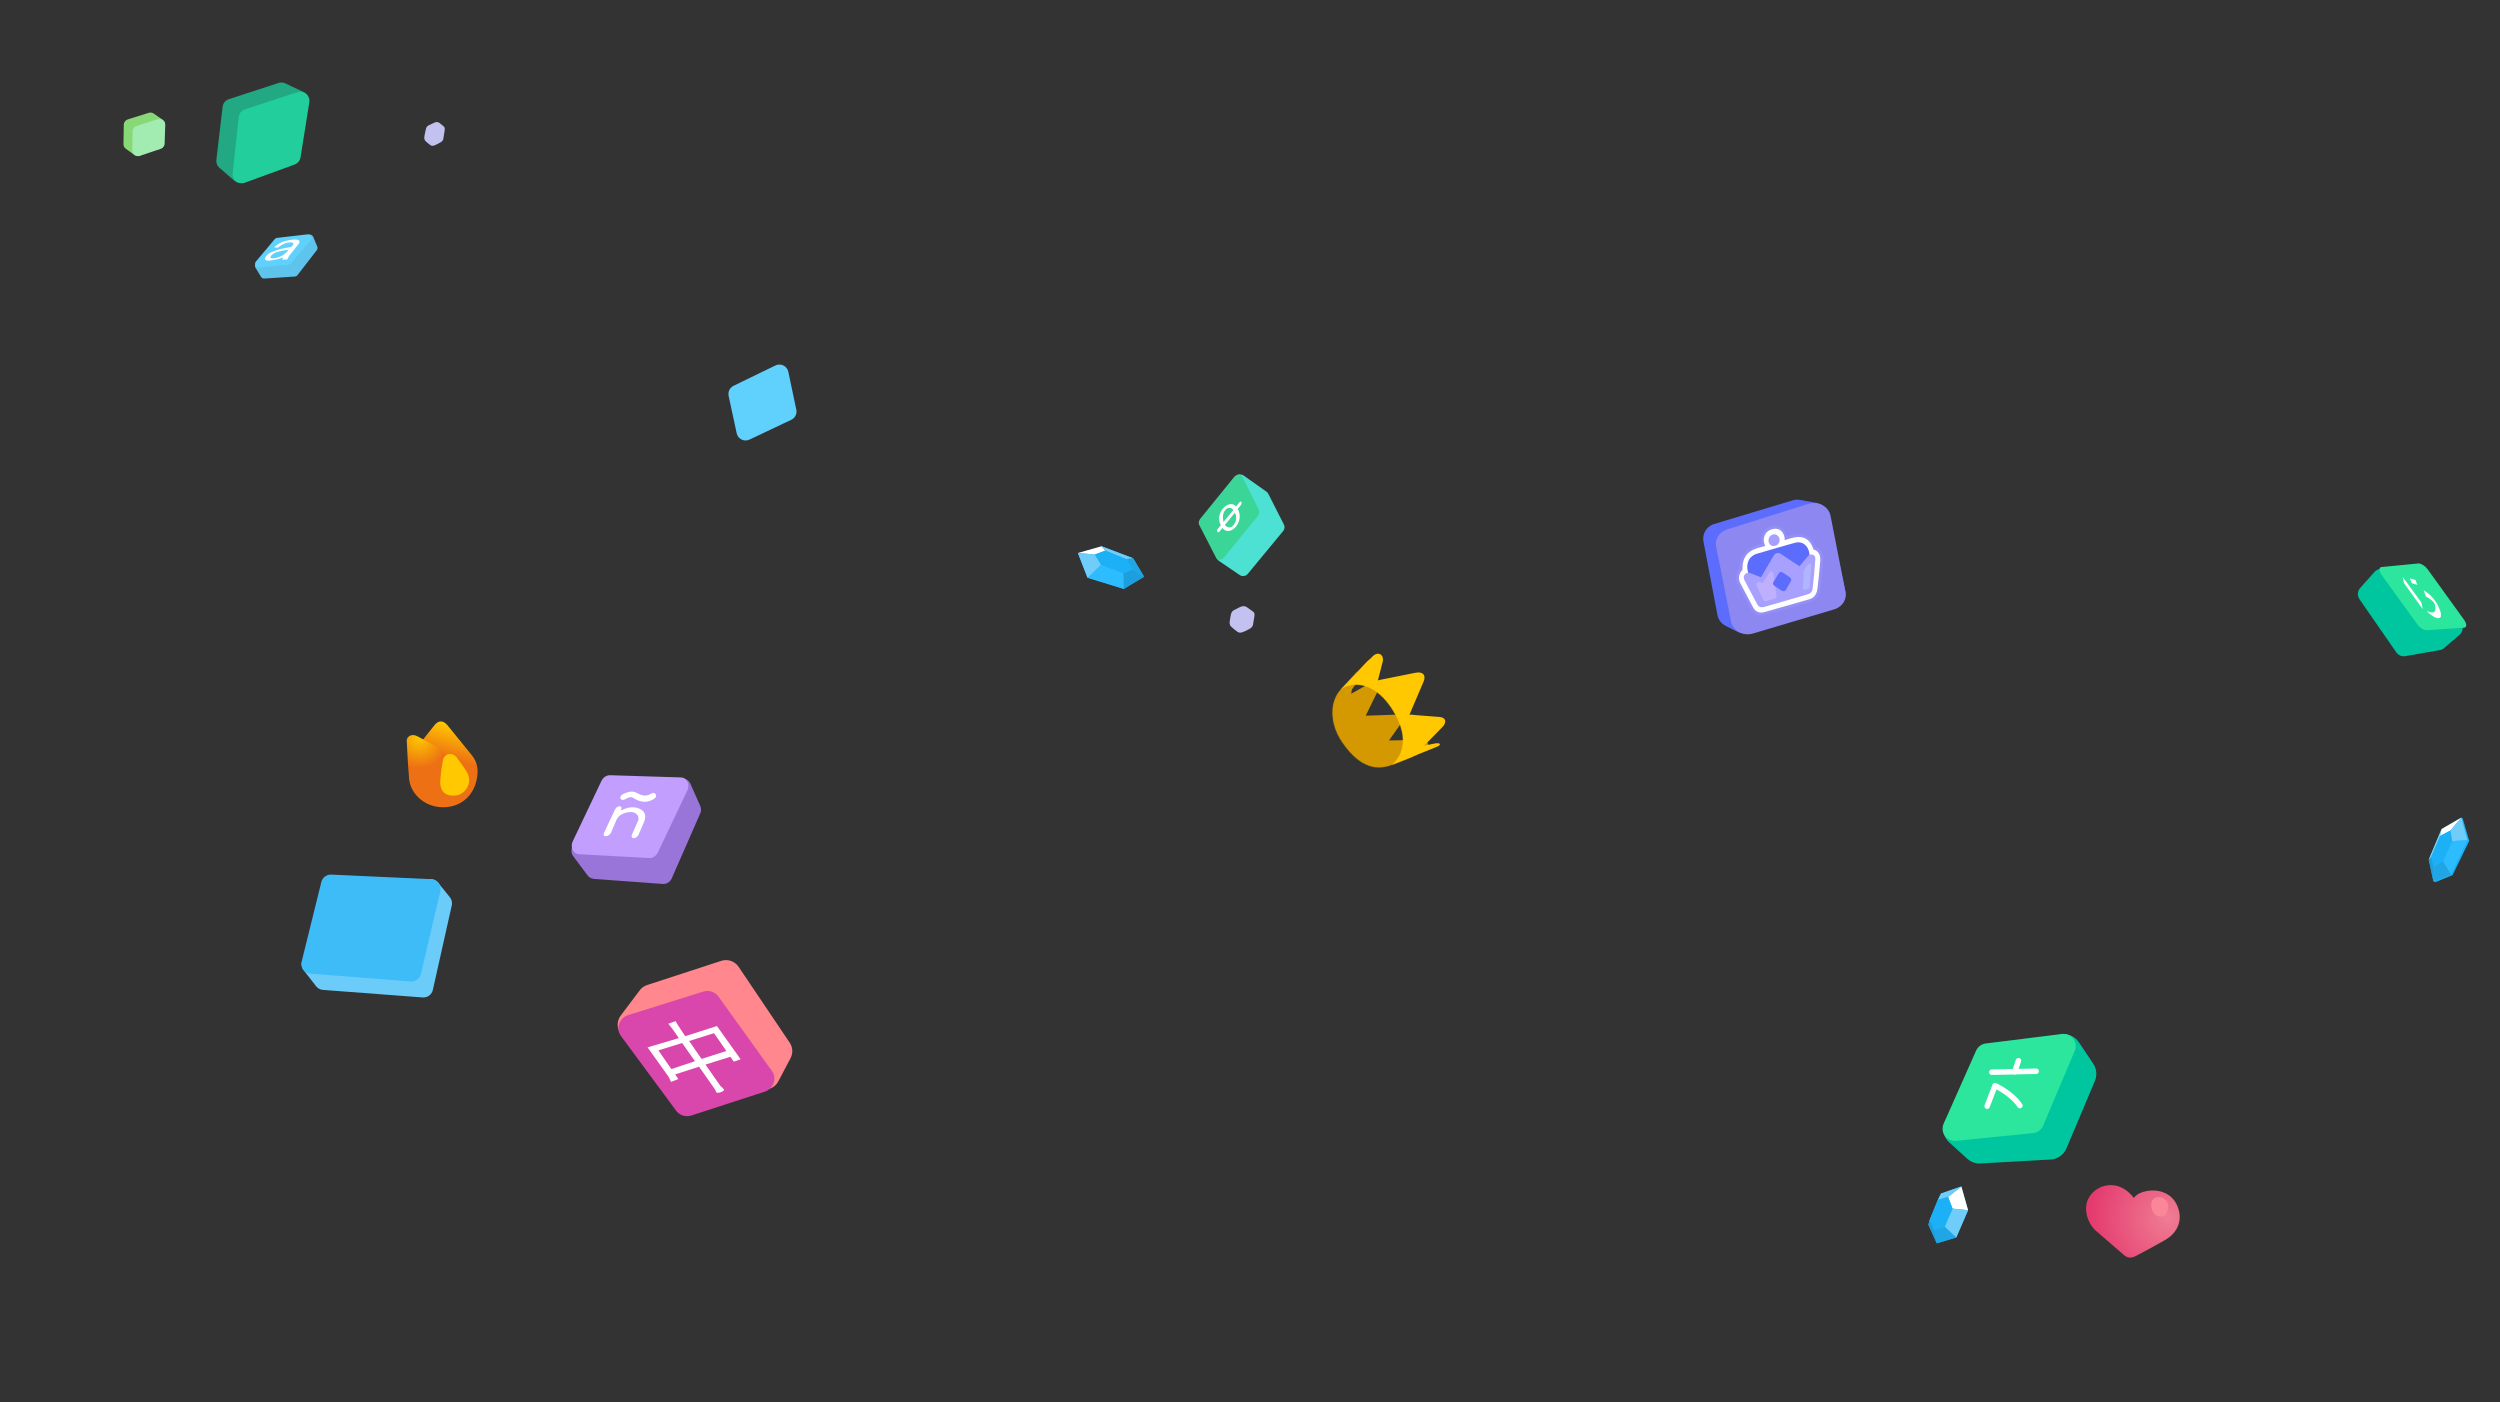 <svg xmlns="http://www.w3.org/2000/svg" xmlns:xlink="http://www.w3.org/1999/xlink" viewBox="0 0 4100 2300" width="4100" height="2300" preserveAspectRatio="xMidYMid meet" style="width: 100%; height: 100%; transform: translate3d(0px, 0px, 0px); content-visibility: visible;"><rect x="0" y="0" width="4100" height="2300" fill="#333333" stroke="none"/><defs><clipPath id="__lottie_element_25154"><rect width="4100" height="2300" x="0" y="0"></rect></clipPath><radialGradient id="__lottie_element_25165" spreadMethod="pad" gradientUnits="userSpaceOnUse" cx="790.065" cy="517.045" r="127.937" fx="790.065" fy="517.045"><stop offset="0%" stop-color="rgb(239,125,147)"></stop><stop offset="50%" stop-color="rgb(234,92,129)"></stop><stop offset="100%" stop-color="rgb(228,59,111)"></stop></radialGradient><clipPath id="__lottie_element_25170"><path d="M0,0 L5646,0 L5646,2890 L0,2890z"></path></clipPath><g id="__lottie_element_25173"><g transform="matrix(1,0,0,1,2823,1445)" opacity="1" style="display: block;"><g opacity="1" transform="matrix(1,0,0,1,0,0)"><path fill="rgb(255,200,0)" fill-opacity="1" d=" M-625,-827.5 C-625,-827.5 -732,-752.25 -732,-752.25 C-732,-752.25 -710.25,-648.25 -704.891,-624.453 C-705.5,-648 -683.327,-678.422 -627,-674.5 C-574.122,-670.819 -557.533,-643.392 -555.643,-621.009 C-549.5,-644 -527,-740 -527,-740 C-527,-740 -625,-827.5 -625,-827.5z"></path></g></g></g><mask id="__lottie_element_25173_1" mask-type="alpha"><use xlink:href="#__lottie_element_25173"></use></mask><g id="__lottie_element_25179"><g transform="matrix(1,0,0,1,2823,1445)" opacity="1" style="display: block;"><g opacity="1" transform="matrix(1,0,0,1,0,0)"><path fill="rgb(255,200,0)" fill-opacity="1" d=" M-625,-827.5 C-625,-827.5 -732,-752.25 -732,-752.25 C-732,-752.25 -710,-649 -704.891,-624.453 C-699.782,-599.906 -672.5,-577 -632,-576.5 C-580.748,-575.867 -562.036,-596.768 -555.643,-621.009 C-549.25,-645.25 -527,-740 -527,-740 C-527,-740 -625,-827.5 -625,-827.5z"></path></g></g></g><mask id="__lottie_element_25179_1" mask-type="alpha"><use xlink:href="#__lottie_element_25179"></use></mask><linearGradient id="__lottie_element_25209" spreadMethod="pad" gradientUnits="userSpaceOnUse" x1="-1717.382" y1="-279.27" x2="-1731.784" y2="-227.997"><stop offset="0%" stop-color="rgb(255,198,0)"></stop><stop offset="50%" stop-color="rgb(246,155,10)"></stop><stop offset="100%" stop-color="rgb(237,112,20)"></stop></linearGradient><radialGradient id="__lottie_element_25210" spreadMethod="pad" gradientUnits="userSpaceOnUse" cx="-1769.678" cy="-258.691" r="49.368" fx="-1769.678" fy="-258.691"><stop offset="0%" stop-color="rgb(253,199,0)"></stop><stop offset="50%" stop-color="rgb(245,156,10)"></stop><stop offset="100%" stop-color="rgb(237,112,20)"></stop></radialGradient></defs><g clip-path="url(#__lottie_element_25154)"><g transform="matrix(1,0,0,1,2606,1505.083)" opacity="1" style="display: block;"><g opacity="1" transform="matrix(1,0,0,1,0,0)"><path fill="rgb(137,216,119)" fill-opacity="1" d=" M-2359.25,-1311 C-2359.25,-1311 -2393.5,-1300.25 -2393.5,-1300.25 C-2393.5,-1300.25 -2394,-1268.75 -2394,-1268.75 C-2394,-1268.75 -2380.188,-1258.807 -2380.188,-1258.807 C-2380.188,-1258.807 -2345.25,-1301.25 -2345.25,-1301.25 C-2345.25,-1301.25 -2359.25,-1311 -2359.25,-1311z"></path><path stroke-linecap="round" stroke-linejoin="round" fill-opacity="0" stroke="rgb(137,216,120)" stroke-opacity="1" stroke-width="19" d=" M-2359.25,-1311 C-2359.25,-1311 -2393.5,-1300.25 -2393.5,-1300.25 C-2393.5,-1300.25 -2394,-1268.75 -2394,-1268.75 C-2394,-1268.75 -2380.188,-1258.807 -2380.188,-1258.807 C-2380.188,-1258.807 -2345.25,-1301.25 -2345.25,-1301.25 C-2345.25,-1301.25 -2359.25,-1311 -2359.25,-1311z"></path></g><g opacity="1" transform="matrix(1,0,0,1,0,0)"><path fill="rgb(162,236,178)" fill-opacity="1" d=" M-2344.5,-1300.5 C-2344.5,-1300.5 -2379,-1289.5 -2379,-1289.5 C-2379,-1289.5 -2379.5,-1258.5 -2379.5,-1258.5 C-2379.5,-1258.5 -2345.5,-1270 -2345.5,-1270 C-2345.5,-1270 -2344.5,-1300.5 -2344.5,-1300.5z"></path><path stroke-linecap="round" stroke-linejoin="round" fill-opacity="0" stroke="rgb(162,236,178)" stroke-opacity="1" stroke-width="19" d=" M-2344.5,-1300.5 C-2344.5,-1300.5 -2379,-1289.5 -2379,-1289.5 C-2379,-1289.5 -2379.5,-1258.5 -2379.5,-1258.5 C-2379.5,-1258.5 -2345.5,-1270 -2345.5,-1270 C-2345.5,-1270 -2344.5,-1300.5 -2344.5,-1300.5z"></path></g></g><g transform="matrix(1,0,0,1,2606,1505.083)" opacity="1" style="display: block;"><g opacity="1" transform="matrix(1,0,0,1,0,0)"><path fill="rgb(194,193,239)" fill-opacity="1" d=" M-1894,-1303.75 C-1896,-1302.75 -1901.75,-1300.25 -1903.5,-1299.25 C-1905.25,-1298.25 -1906.5,-1296.75 -1907.25,-1294.5 C-1908,-1292.25 -1909.5,-1284.5 -1910,-1281.5 C-1910.5,-1278.5 -1910,-1275.75 -1908.5,-1274 C-1907,-1272.25 -1902.5,-1269 -1900.5,-1267.25 C-1898.5,-1265.5 -1895.75,-1265.75 -1893.25,-1266.75 C-1890.75,-1267.75 -1884.5,-1270.75 -1882.5,-1272.25 C-1880.5,-1273.75 -1879.25,-1275.5 -1879,-1277 C-1878.75,-1278.5 -1877,-1289 -1876.75,-1291.25 C-1876.441,-1294.028 -1876.5,-1296.5 -1878.25,-1297.75 C-1880,-1299 -1883.15,-1301.606 -1885,-1303.25 C-1887.25,-1305.25 -1890.5,-1305.5 -1894,-1303.75z"></path><path stroke-linecap="butt" stroke-linejoin="miter" fill-opacity="0" stroke-miterlimit="4" stroke="rgb(137,216,120)" stroke-opacity="1" stroke-width="0" d=" M-1894,-1303.75 C-1896,-1302.75 -1901.75,-1300.25 -1903.5,-1299.25 C-1905.25,-1298.25 -1906.5,-1296.75 -1907.25,-1294.5 C-1908,-1292.25 -1909.5,-1284.5 -1910,-1281.5 C-1910.5,-1278.5 -1910,-1275.75 -1908.5,-1274 C-1907,-1272.25 -1902.5,-1269 -1900.5,-1267.25 C-1898.5,-1265.5 -1895.75,-1265.75 -1893.25,-1266.75 C-1890.75,-1267.75 -1884.5,-1270.75 -1882.5,-1272.25 C-1880.5,-1273.75 -1879.25,-1275.5 -1879,-1277 C-1878.75,-1278.5 -1877,-1289 -1876.75,-1291.25 C-1876.441,-1294.028 -1876.5,-1296.5 -1878.25,-1297.75 C-1880,-1299 -1883.15,-1301.606 -1885,-1303.25 C-1887.25,-1305.25 -1890.5,-1305.5 -1894,-1303.75z"></path></g></g><g transform="matrix(0.8,0,0,0.8,2376.084,2215.182)" opacity="1" style="display: block;"><g opacity="1" transform="matrix(1,0,0,1,0,0)"><path fill="rgb(107,204,249)" fill-opacity="1" d=" M-2306.397,-759.607 C-2306.397,-759.607 -2102.245,-744.161 -2102.245,-744.161 C-2102.245,-744.161 -2063.511,-917.222 -2063.511,-917.222 C-2063.511,-917.222 -2087.502,-946.836 -2087.502,-946.836 C-2087.502,-946.836 -2331.71,-792.092 -2331.71,-792.092 C-2331.71,-792.092 -2306.397,-759.607 -2306.397,-759.607z"></path><path stroke-linecap="round" stroke-linejoin="round" fill-opacity="0" stroke="rgb(107,204,249)" stroke-opacity="1" stroke-width="40" d=" M-2306.397,-759.607 C-2306.397,-759.607 -2102.245,-744.161 -2102.245,-744.161 C-2102.245,-744.161 -2063.511,-917.222 -2063.511,-917.222 C-2063.511,-917.222 -2087.502,-946.836 -2087.502,-946.836 C-2087.502,-946.836 -2331.71,-792.092 -2331.71,-792.092 C-2331.71,-792.092 -2306.397,-759.607 -2306.397,-759.607z"></path></g><g opacity="1" transform="matrix(1,0,0,1,0,0)"><path fill="rgb(61,188,248)" fill-opacity="1" d=" M-2332.271,-792.948 C-2332.271,-792.948 -2126.747,-776.932 -2126.747,-776.932 C-2126.747,-776.932 -2086.887,-946.652 -2086.887,-946.652 C-2086.887,-946.652 -2291.942,-956.084 -2291.942,-956.084 C-2291.942,-956.084 -2332.271,-792.948 -2332.271,-792.948z"></path><path stroke-linecap="round" stroke-linejoin="round" fill-opacity="0" stroke="rgb(61,188,248)" stroke-opacity="1" stroke-width="40" d=" M-2332.271,-792.948 C-2332.271,-792.948 -2126.747,-776.932 -2126.747,-776.932 C-2126.747,-776.932 -2086.887,-946.652 -2086.887,-946.652 C-2086.887,-946.652 -2291.942,-956.084 -2291.942,-956.084 C-2291.942,-956.084 -2332.271,-792.948 -2332.271,-792.948z"></path></g></g><g transform="matrix(0.92,0.393,-0.393,0.92,3695.035,2870.858)" opacity="1" style="display: block;"><g opacity="1" transform="matrix(1,0,0,1,0,0)"><path fill="rgb(28,176,246)" fill-opacity="1" d=" M-803.462,-561.228 C-803.462,-561.228 -828.103,-583.48 -828.103,-583.48 C-828.103,-583.48 -829.113,-638.768 -829.113,-638.768 C-829.113,-638.768 -803.141,-662.426 -803.141,-662.426 C-803.141,-662.426 -777.672,-630.925 -777.672,-630.925 C-777.672,-630.925 -777.871,-582.477 -777.871,-582.477 C-777.871,-582.477 -803.462,-561.228 -803.462,-561.228z"></path><path stroke-linecap="butt" stroke-linejoin="miter" fill-opacity="0" stroke-miterlimit="4" stroke="rgb(255,135,141)" stroke-opacity="1" stroke-width="0" d=" M-803.462,-561.228 C-803.462,-561.228 -828.103,-583.48 -828.103,-583.48 C-828.103,-583.48 -829.113,-638.768 -829.113,-638.768 C-829.113,-638.768 -803.141,-662.426 -803.141,-662.426 C-803.141,-662.426 -777.672,-630.925 -777.672,-630.925 C-777.672,-630.925 -777.871,-582.477 -777.871,-582.477 C-777.871,-582.477 -803.462,-561.228 -803.462,-561.228z"></path></g><g opacity="1" transform="matrix(1,0,0,1,0,0)"><path fill="rgb(255,255,255)" fill-opacity="1" d=" M-802.843,-662.348 C-802.843,-662.348 -816.368,-637.994 -816.368,-637.994 C-816.368,-637.994 -802.237,-623.393 -802.237,-623.393 C-802.237,-623.393 -777.552,-630.989 -777.552,-630.989 C-777.552,-630.989 -802.843,-662.348 -802.843,-662.348z"></path><path stroke-linecap="butt" stroke-linejoin="miter" fill-opacity="0" stroke-miterlimit="4" stroke="rgb(255,135,141)" stroke-opacity="1" stroke-width="0" d=" M-802.843,-662.348 C-802.843,-662.348 -816.368,-637.994 -816.368,-637.994 C-816.368,-637.994 -802.237,-623.393 -802.237,-623.393 C-802.237,-623.393 -777.552,-630.989 -777.552,-630.989 C-777.552,-630.989 -802.843,-662.348 -802.843,-662.348z"></path></g><g opacity="1" transform="matrix(1,0,0,1,0,0)"><path fill="rgb(112,205,249)" fill-opacity="1" d=" M-777.756,-582.145 C-777.756,-582.145 -802.334,-590.934 -802.334,-590.934 C-802.334,-590.934 -802.237,-623.393 -802.237,-623.393 C-802.237,-623.393 -777.552,-630.989 -777.552,-630.989 C-777.552,-630.989 -777.756,-582.145 -777.756,-582.145z"></path><path stroke-linecap="butt" stroke-linejoin="miter" fill-opacity="0" stroke-miterlimit="4" stroke="rgb(255,135,141)" stroke-opacity="1" stroke-width="0" d=" M-777.756,-582.145 C-777.756,-582.145 -802.334,-590.934 -802.334,-590.934 C-802.334,-590.934 -802.237,-623.393 -802.237,-623.393 C-802.237,-623.393 -777.552,-630.989 -777.552,-630.989 C-777.552,-630.989 -777.756,-582.145 -777.756,-582.145z"></path></g><g opacity="1" transform="matrix(1,0,0,1,0,0)"><path fill="rgb(33,166,229)" fill-opacity="1" d=" M-777.756,-582.145 C-777.756,-582.145 -802.334,-590.934 -802.334,-590.934 C-802.334,-590.934 -815.939,-579.71 -815.939,-579.71 C-815.939,-579.71 -803.535,-560.689 -803.535,-560.689 C-803.535,-560.689 -777.756,-582.145 -777.756,-582.145z"></path><path stroke-linecap="butt" stroke-linejoin="miter" fill-opacity="0" stroke-miterlimit="4" stroke="rgb(255,135,141)" stroke-opacity="1" stroke-width="0" d=" M-777.756,-582.145 C-777.756,-582.145 -802.334,-590.934 -802.334,-590.934 C-802.334,-590.934 -815.939,-579.71 -815.939,-579.71 C-815.939,-579.71 -803.535,-560.689 -803.535,-560.689 C-803.535,-560.689 -777.756,-582.145 -777.756,-582.145z"></path></g><g opacity="1" transform="matrix(1,0,0,1,0,0)"><path fill="rgb(28,159,221)" fill-opacity="1" d=" M-828.067,-583.78 C-828.067,-583.78 -829.212,-592.282 -829.212,-592.282 C-829.212,-592.282 -815.939,-579.71 -815.939,-579.71 C-815.939,-579.71 -803.535,-560.689 -803.535,-560.689 C-803.535,-560.689 -828.067,-583.78 -828.067,-583.78z"></path><path stroke-linecap="butt" stroke-linejoin="miter" fill-opacity="0" stroke-miterlimit="4" stroke="rgb(255,135,141)" stroke-opacity="1" stroke-width="0" d=" M-828.067,-583.78 C-828.067,-583.78 -829.212,-592.282 -829.212,-592.282 C-829.212,-592.282 -815.939,-579.71 -815.939,-579.71 C-815.939,-579.71 -803.535,-560.689 -803.535,-560.689 C-803.535,-560.689 -828.067,-583.78 -828.067,-583.78z"></path></g><g opacity="1" transform="matrix(1,0,0,1,0,0)"><path fill="rgb(45,188,255)" fill-opacity="1" d=" M-828.067,-583.78 C-828.067,-583.78 -829.212,-592.282 -829.212,-592.282 C-829.212,-592.282 -829.782,-626.939 -829.782,-626.939 C-829.782,-626.939 -829.199,-638.712 -829.199,-638.712 C-829.199,-638.712 -828.067,-583.78 -828.067,-583.78z"></path><path stroke-linecap="butt" stroke-linejoin="miter" fill-opacity="0" stroke-miterlimit="4" stroke="rgb(255,135,141)" stroke-opacity="1" stroke-width="0" d=" M-828.067,-583.78 C-828.067,-583.78 -829.212,-592.282 -829.212,-592.282 C-829.212,-592.282 -829.782,-626.939 -829.782,-626.939 C-829.782,-626.939 -829.199,-638.712 -829.199,-638.712 C-829.199,-638.712 -828.067,-583.78 -828.067,-583.78z"></path></g><g opacity="1" transform="matrix(1,0,0,1,0,0)"><path fill="rgb(112,205,249)" fill-opacity="1" d=" M-802.98,-662.607 C-802.98,-662.607 -816.368,-637.994 -816.368,-637.994 C-816.368,-637.994 -829.782,-626.939 -829.782,-626.939 C-829.782,-626.939 -829.199,-638.712 -829.199,-638.712 C-829.199,-638.712 -802.98,-662.607 -802.98,-662.607z"></path><path stroke-linecap="butt" stroke-linejoin="miter" fill-opacity="0" stroke-miterlimit="4" stroke="rgb(255,135,141)" stroke-opacity="1" stroke-width="0" d=" M-802.98,-662.607 C-802.98,-662.607 -816.368,-637.994 -816.368,-637.994 C-816.368,-637.994 -829.782,-626.939 -829.782,-626.939 C-829.782,-626.939 -829.199,-638.712 -829.199,-638.712 C-829.199,-638.712 -802.98,-662.607 -802.98,-662.607z"></path></g><g opacity="1" transform="matrix(1,0,0,1,0,0)"><path fill="rgb(28,176,246)" fill-opacity="1" d=" M-815.9,-579.141 C-815.9,-579.141 -829.279,-592.068 -829.279,-592.068 C-829.279,-592.068 -829.874,-627.169 -829.874,-627.169 C-829.874,-627.169 -816.399,-638.338 -816.399,-638.338 C-816.399,-638.338 -801.886,-623.517 -801.886,-623.517 C-801.886,-623.517 -802.239,-590.461 -802.239,-590.461 C-802.239,-590.461 -815.9,-579.141 -815.9,-579.141z"></path><path stroke-linecap="butt" stroke-linejoin="miter" fill-opacity="0" stroke-miterlimit="4" stroke="rgb(255,135,141)" stroke-opacity="1" stroke-width="0" d=" M-815.9,-579.141 C-815.9,-579.141 -829.279,-592.068 -829.279,-592.068 C-829.279,-592.068 -829.874,-627.169 -829.874,-627.169 C-829.874,-627.169 -816.399,-638.338 -816.399,-638.338 C-816.399,-638.338 -801.886,-623.517 -801.886,-623.517 C-801.886,-623.517 -802.239,-590.461 -802.239,-590.461 C-802.239,-590.461 -815.9,-579.141 -815.9,-579.141z"></path></g></g><g transform="matrix(0.716,-0.698,0.698,0.716,6137.886,-11.036)" opacity="1" style="display: block;"><g opacity="1" transform="matrix(1,0,0,1,0,0)"><path fill="rgb(0,198,160)" fill-opacity="1" d=" M-2303.33,-869.311 C-2303.33,-869.311 -2320.896,-764.894 -2320.896,-764.894 C-2320.896,-764.894 -2273.627,-732.631 -2273.627,-732.631 C-2273.627,-732.631 -2240.621,-730.505 -2240.621,-730.505 C-2240.621,-730.505 -2268.287,-871.769 -2268.287,-871.769 C-2268.287,-871.769 -2303.33,-869.311 -2303.33,-869.311z"></path><path stroke-linecap="round" stroke-linejoin="round" fill-opacity="0" stroke="rgb(0,198,160)" stroke-opacity="1" stroke-width="30" d=" M-2303.33,-869.311 C-2303.33,-869.311 -2320.896,-764.894 -2320.896,-764.894 C-2320.896,-764.894 -2273.627,-732.631 -2273.627,-732.631 C-2273.627,-732.631 -2240.621,-730.505 -2240.621,-730.505 C-2240.621,-730.505 -2268.287,-871.769 -2268.287,-871.769 C-2268.287,-871.769 -2303.33,-869.311 -2303.33,-869.311z"></path></g></g><g transform="matrix(0.335,-0.327,0.698,0.716,5284.896,820.991)" opacity="1" style="display: block;"><g opacity="1" transform="matrix(1,0,0,1,0,0)"><path fill="rgb(43,230,156)" fill-opacity="1" d=" M-2276.943,-871.307 C-2276.943,-871.307 -2307.83,-773.519 -2307.83,-773.519 C-2307.83,-773.519 -2208.203,-733.775 -2208.203,-733.775 C-2208.203,-733.775 -2176.454,-833.541 -2176.454,-833.541 C-2176.454,-833.541 -2276.943,-871.307 -2276.943,-871.307z"></path><path stroke-linecap="round" stroke-linejoin="round" fill-opacity="0" stroke="rgb(43,230,156)" stroke-opacity="1" stroke-width="30" d=" M-2276.943,-871.307 C-2276.943,-871.307 -2307.83,-773.519 -2307.83,-773.519 C-2307.83,-773.519 -2208.203,-733.775 -2208.203,-733.775 C-2208.203,-733.775 -2176.454,-833.541 -2176.454,-833.541 C-2176.454,-833.541 -2276.943,-871.307 -2276.943,-871.307z"></path></g><g opacity="1" transform="matrix(1,0,0,1,0,0)"><path fill="rgb(255,255,255)" fill-opacity="1" d=" M-2243,-849.5 C-2243,-849.5 -2255,-841 -2255,-841 C-2255,-841 -2271.75,-788.5 -2271.75,-788.5 C-2271.75,-788.5 -2258.75,-798.25 -2258.75,-798.25 C-2258.75,-798.25 -2243,-849.5 -2243,-849.5z"></path><path stroke-linecap="butt" stroke-linejoin="miter" fill-opacity="0" stroke-miterlimit="4" stroke="rgb(255,255,255)" stroke-opacity="1" stroke-width="0" d=" M-2243,-849.5 C-2243,-849.5 -2255,-841 -2255,-841 C-2255,-841 -2271.75,-788.5 -2271.75,-788.5 C-2271.75,-788.5 -2258.75,-798.25 -2258.75,-798.25 C-2258.75,-798.25 -2243,-849.5 -2243,-849.5z"></path></g><g opacity="1" transform="matrix(1,0,0,1,0,0)"><path fill="rgb(255,255,255)" fill-opacity="1" d=" M-2229,-839.75 C-2229,-839.75 -2235.5,-831.75 -2235.5,-831.75 C-2235.5,-831.75 -2225.75,-823.5 -2225.75,-823.5 C-2225.75,-823.5 -2218.5,-831.5 -2218.5,-831.5 C-2218.5,-831.5 -2229,-839.75 -2229,-839.75z"></path><path stroke-linecap="butt" stroke-linejoin="miter" fill-opacity="0" stroke-miterlimit="4" stroke="rgb(255,255,255)" stroke-opacity="1" stroke-width="0" d=" M-2229,-839.75 C-2229,-839.75 -2235.5,-831.75 -2235.5,-831.75 C-2235.5,-831.75 -2225.75,-823.5 -2225.75,-823.5 C-2225.75,-823.5 -2218.5,-831.5 -2218.5,-831.5 C-2218.5,-831.5 -2229,-839.75 -2229,-839.75z"></path></g><g opacity="1" transform="matrix(1,0,0,1,0,0)"><path fill="rgb(255,255,255)" fill-opacity="1" d=" M-2223.5,-809.75 C-2223.5,-809.75 -2232.75,-800 -2232.75,-800 C-2232.75,-800 -2224.25,-788 -2228.25,-782.5 C-2230.421,-779.515 -2231.114,-778.728 -2238.25,-775 C-2255,-766.25 -2266.5,-782.5 -2266.5,-782.5 C-2266.5,-761 -2246.079,-747.176 -2226.75,-772.75 C-2210.5,-794.25 -2223.5,-809.75 -2223.5,-809.75z"></path><path stroke-linecap="butt" stroke-linejoin="miter" fill-opacity="0" stroke-miterlimit="4" stroke="rgb(255,255,255)" stroke-opacity="1" stroke-width="0" d=" M-2223.5,-809.75 C-2223.5,-809.75 -2232.75,-800 -2232.75,-800 C-2232.75,-800 -2224.25,-788 -2228.25,-782.5 C-2230.421,-779.515 -2231.114,-778.728 -2238.25,-775 C-2255,-766.25 -2266.5,-782.5 -2266.5,-782.5 C-2266.5,-761 -2246.079,-747.176 -2226.75,-772.75 C-2210.5,-794.25 -2223.5,-809.75 -2223.5,-809.75z"></path></g></g><g transform="matrix(1,0,0,1,3929.5,2300.52)" opacity="1" style="display: block;"><g opacity="1" transform="matrix(1,0,0,1,0,0)"><path fill="rgb(194,193,239)" fill-opacity="1" d=" M-1895.725,-1305.006 C-1898.198,-1303.833 -1903.565,-1301.136 -1905.726,-1299.969 C-1907.887,-1298.802 -1909.417,-1297.079 -1910.309,-1294.518 C-1911.201,-1291.957 -1912.174,-1284.911 -1912.74,-1281.507 C-1913.306,-1278.103 -1912.631,-1275.003 -1910.729,-1273.055 C-1908.827,-1271.107 -1902.659,-1266.274 -1900.134,-1264.336 C-1897.609,-1262.398 -1894.187,-1262.739 -1891.091,-1263.922 C-1887.995,-1265.105 -1881.516,-1268.128 -1879.052,-1269.866 C-1876.588,-1271.604 -1875.063,-1273.61 -1874.78,-1275.312 C-1874.497,-1277.014 -1872.515,-1287.427 -1872.246,-1289.977 C-1871.914,-1293.126 -1872.034,-1295.921 -1874.238,-1297.298 C-1876.442,-1298.675 -1882.166,-1302.807 -1884.502,-1304.628 C-1887.343,-1306.843 -1891.397,-1307.058 -1895.725,-1305.006z"></path><path stroke-linecap="butt" stroke-linejoin="miter" fill-opacity="0" stroke-miterlimit="4" stroke="rgb(137,216,120)" stroke-opacity="1" stroke-width="0" d=" M-1895.725,-1305.006 C-1898.198,-1303.833 -1903.565,-1301.136 -1905.726,-1299.969 C-1907.887,-1298.802 -1909.417,-1297.079 -1910.309,-1294.518 C-1911.201,-1291.957 -1912.174,-1284.911 -1912.74,-1281.507 C-1913.306,-1278.103 -1912.631,-1275.003 -1910.729,-1273.055 C-1908.827,-1271.107 -1902.659,-1266.274 -1900.134,-1264.336 C-1897.609,-1262.398 -1894.187,-1262.739 -1891.091,-1263.922 C-1887.995,-1265.105 -1881.516,-1268.128 -1879.052,-1269.866 C-1876.588,-1271.604 -1875.063,-1273.61 -1874.78,-1275.312 C-1874.497,-1277.014 -1872.515,-1287.427 -1872.246,-1289.977 C-1871.914,-1293.126 -1872.034,-1295.921 -1874.238,-1297.298 C-1876.442,-1298.675 -1882.166,-1302.807 -1884.502,-1304.628 C-1887.343,-1306.843 -1891.397,-1307.058 -1895.725,-1305.006z"></path></g></g><g transform="matrix(0.866,-0.5,0.5,0.866,5633.623,1385.345)" opacity="1" style="display: block;"><g opacity="1" transform="matrix(1,0,0,1,0,0)"><path fill="rgb(0,198,160)" fill-opacity="1" d=" M-2313.781,-766.873 C-2313.781,-766.873 -2211.071,-715.023 -2211.071,-715.023 C-2211.071,-715.023 -2115.423,-787.392 -2115.423,-787.392 C-2115.423,-787.392 -2118.201,-829.533 -2118.201,-829.533 C-2118.201,-829.533 -2325.958,-804.815 -2325.958,-804.815 C-2325.958,-804.815 -2313.781,-766.873 -2313.781,-766.873z"></path><path stroke-linecap="round" stroke-linejoin="round" fill-opacity="0" stroke="rgb(0,198,160)" stroke-opacity="1" stroke-width="60" d=" M-2313.781,-766.873 C-2313.781,-766.873 -2211.071,-715.023 -2211.071,-715.023 C-2211.071,-715.023 -2115.423,-787.392 -2115.423,-787.392 C-2115.423,-787.392 -2118.201,-829.533 -2118.201,-829.533 C-2118.201,-829.533 -2325.958,-804.815 -2325.958,-804.815 C-2325.958,-804.815 -2313.781,-766.873 -2313.781,-766.873z"></path></g></g><g transform="matrix(0.866,-0.5,0.5,0.866,5633.623,1385.345)" opacity="1" style="display: block;"><g opacity="1" transform="matrix(1,0,0,1,0,0)"><path fill="rgb(43,230,156)" fill-opacity="1" d=" M-2335.468,-810.596 C-2335.468,-810.596 -2219.599,-758.354 -2219.599,-758.354 C-2219.599,-758.354 -2113.179,-838.778 -2113.179,-838.778 C-2113.179,-838.778 -2229.331,-887.852 -2229.331,-887.852 C-2229.331,-887.852 -2335.468,-810.596 -2335.468,-810.596z"></path><path stroke-linecap="round" stroke-linejoin="round" fill-opacity="0" stroke="rgb(43,230,156)" stroke-opacity="1" stroke-width="40" d=" M-2335.468,-810.596 C-2335.468,-810.596 -2219.599,-758.354 -2219.599,-758.354 C-2219.599,-758.354 -2113.179,-838.778 -2113.179,-838.778 C-2113.179,-838.778 -2229.331,-887.852 -2229.331,-887.852 C-2229.331,-887.852 -2335.468,-810.596 -2335.468,-810.596z"></path></g><g opacity="1" transform="matrix(1,0,0,1,0,0)"><path stroke-linecap="round" stroke-linejoin="round" fill-opacity="0" stroke="rgb(255,255,255)" stroke-opacity="1" stroke-width="9" d=" M-2271,-816 C-2271,-816 -2243,-838.75 -2243,-838.75 C-2243,-838.75 -2225.75,-815.25 -2224,-790"></path></g><g opacity="1" transform="matrix(1,0,0,1,0,0)"><path stroke-linecap="round" stroke-linejoin="round" fill-opacity="0" stroke="rgb(255,255,255)" stroke-opacity="1" stroke-width="9" d=" M-2236.5,-860.5 C-2236.5,-860.5 -2172.75,-825.5 -2172.75,-825.5"></path></g><g opacity="1" transform="matrix(1,0,0,1,0,0)"><path stroke-linecap="round" stroke-linejoin="round" fill-opacity="0" stroke="rgb(255,255,255)" stroke-opacity="1" stroke-width="9" d=" M-2189.25,-855 C-2189.25,-855 -2203.5,-842.25 -2203.5,-842.25"></path></g></g><g transform="matrix(0.5,-0.866,0.866,0.5,2728.958,553.534)" opacity="1" style="display: block;"><g opacity="1" transform="matrix(1,0,0,1,0,0)"><path fill="rgb(28,176,246)" fill-opacity="1" d=" M-766.144,-542.625 C-766.144,-542.625 -799.996,-560.904 -799.996,-560.904 C-799.996,-560.904 -813.912,-621.837 -813.912,-621.837 C-813.912,-621.837 -786.852,-655.5 -786.852,-655.5 C-786.852,-655.5 -757.722,-627.394 -757.722,-627.394 C-757.722,-627.394 -748.944,-573.088 -748.944,-573.088 C-748.944,-573.088 -766.144,-542.625 -766.144,-542.625z"></path><path stroke-linecap="butt" stroke-linejoin="miter" fill-opacity="0" stroke-miterlimit="4" stroke="rgb(255,135,141)" stroke-opacity="1" stroke-width="0" d=" M-766.144,-542.625 C-766.144,-542.625 -799.996,-560.904 -799.996,-560.904 C-799.996,-560.904 -813.912,-621.837 -813.912,-621.837 C-813.912,-621.837 -786.852,-655.5 -786.852,-655.5 C-786.852,-655.5 -757.722,-627.394 -757.722,-627.394 C-757.722,-627.394 -748.944,-573.088 -748.944,-573.088 C-748.944,-573.088 -766.144,-542.625 -766.144,-542.625z"></path></g><g opacity="1" transform="matrix(1,0,0,1,0,0)"><path fill="rgb(255,255,255)" fill-opacity="1" d=" M-786.495,-655.5 C-786.495,-655.5 -774.84,-630.121 -774.84,-630.121 C-774.84,-630.121 -760.934,-618.65 -760.934,-618.65 C-760.934,-618.65 -757.596,-627.5 -757.596,-627.5 C-757.596,-627.5 -786.495,-655.5 -786.495,-655.5z"></path><path stroke-linecap="butt" stroke-linejoin="miter" fill-opacity="0" stroke-miterlimit="4" stroke="rgb(255,135,141)" stroke-opacity="1" stroke-width="0" d=" M-786.495,-655.5 C-786.495,-655.5 -774.84,-630.121 -774.84,-630.121 C-774.84,-630.121 -760.934,-618.65 -760.934,-618.65 C-760.934,-618.65 -757.596,-627.5 -757.596,-627.5 C-757.596,-627.5 -786.495,-655.5 -786.495,-655.5z"></path></g><g opacity="1" transform="matrix(1,0,0,1,0,0)"><path fill="rgb(112,205,249)" fill-opacity="1" d=" M-748.75,-572.75 C-748.75,-572.75 -755.897,-582.408 -755.897,-582.408 C-755.897,-582.408 -760.934,-618.65 -760.934,-618.65 C-760.934,-618.65 -757.596,-627.5 -757.596,-627.5 C-757.596,-627.5 -748.75,-572.75 -748.75,-572.75z"></path><path stroke-linecap="butt" stroke-linejoin="miter" fill-opacity="0" stroke-miterlimit="4" stroke="rgb(255,135,141)" stroke-opacity="1" stroke-width="0" d=" M-748.75,-572.75 C-748.75,-572.75 -755.897,-582.408 -755.897,-582.408 C-755.897,-582.408 -760.934,-618.65 -760.934,-618.65 C-760.934,-618.65 -757.596,-627.5 -757.596,-627.5 C-757.596,-627.5 -748.75,-572.75 -748.75,-572.75z"></path></g><g opacity="1" transform="matrix(1,0,0,1,0,0)"><path fill="rgb(33,166,229)" fill-opacity="1" d=" M-748.75,-572.75 C-748.75,-572.75 -755.897,-582.408 -755.897,-582.408 C-755.897,-582.408 -765.299,-565.249 -765.299,-565.249 C-765.299,-565.249 -766.128,-542 -766.128,-542 C-766.128,-542 -748.75,-572.75 -748.75,-572.75z"></path><path stroke-linecap="butt" stroke-linejoin="miter" fill-opacity="0" stroke-miterlimit="4" stroke="rgb(255,135,141)" stroke-opacity="1" stroke-width="0" d=" M-748.75,-572.75 C-748.75,-572.75 -755.897,-582.408 -755.897,-582.408 C-755.897,-582.408 -765.299,-565.249 -765.299,-565.249 C-765.299,-565.249 -766.128,-542 -766.128,-542 C-766.128,-542 -748.75,-572.75 -748.75,-572.75z"></path></g><g opacity="1" transform="matrix(1,0,0,1,0,0)"><path fill="rgb(28,159,221)" fill-opacity="1" d=" M-800.01,-561.25 C-800.01,-561.25 -778.18,-574.749 -778.18,-574.749 C-778.18,-574.749 -765.299,-565.249 -765.299,-565.249 C-765.299,-565.249 -766.128,-542 -766.128,-542 C-766.128,-542 -800.01,-561.25 -800.01,-561.25z"></path><path stroke-linecap="butt" stroke-linejoin="miter" fill-opacity="0" stroke-miterlimit="4" stroke="rgb(255,135,141)" stroke-opacity="1" stroke-width="0" d=" M-800.01,-561.25 C-800.01,-561.25 -778.18,-574.749 -778.18,-574.749 C-778.18,-574.749 -765.299,-565.249 -765.299,-565.249 C-765.299,-565.249 -766.128,-542 -766.128,-542 C-766.128,-542 -800.01,-561.25 -800.01,-561.25z"></path></g><g opacity="1" transform="matrix(1,0,0,1,0,0)"><path fill="rgb(45,188,255)" fill-opacity="1" d=" M-800.01,-561.25 C-800.01,-561.25 -778.18,-574.749 -778.18,-574.749 C-778.18,-574.749 -784.112,-613.216 -784.112,-613.216 C-784.112,-613.216 -814,-621.75 -814,-621.75 C-814,-621.75 -800.01,-561.25 -800.01,-561.25z"></path><path stroke-linecap="butt" stroke-linejoin="miter" fill-opacity="0" stroke-miterlimit="4" stroke="rgb(255,135,141)" stroke-opacity="1" stroke-width="0" d=" M-800.01,-561.25 C-800.01,-561.25 -778.18,-574.749 -778.18,-574.749 C-778.18,-574.749 -784.112,-613.216 -784.112,-613.216 C-784.112,-613.216 -814,-621.75 -814,-621.75 C-814,-621.75 -800.01,-561.25 -800.01,-561.25z"></path></g><g opacity="1" transform="matrix(1,0,0,1,0,0)"><path fill="rgb(112,205,249)" fill-opacity="1" d=" M-786.701,-655.75 C-786.701,-655.75 -774.84,-630.121 -774.84,-630.121 C-774.84,-630.121 -784.112,-613.216 -784.112,-613.216 C-784.112,-613.216 -814,-621.75 -814,-621.75 C-814,-621.75 -786.701,-655.75 -786.701,-655.75z"></path><path stroke-linecap="butt" stroke-linejoin="miter" fill-opacity="0" stroke-miterlimit="4" stroke="rgb(255,135,141)" stroke-opacity="1" stroke-width="0" d=" M-786.701,-655.75 C-786.701,-655.75 -774.84,-630.121 -774.84,-630.121 C-774.84,-630.121 -784.112,-613.216 -784.112,-613.216 C-784.112,-613.216 -814,-621.75 -814,-621.75 C-814,-621.75 -786.701,-655.75 -786.701,-655.75z"></path></g><g opacity="1" transform="matrix(1,0,0,1,0,0)"><path fill="rgb(28,176,246)" fill-opacity="1" d=" M-765.177,-564.627 C-765.177,-564.627 -778.202,-574.487 -778.202,-574.487 C-778.202,-574.487 -784.224,-613.44 -784.224,-613.44 C-784.224,-613.44 -774.92,-630.494 -774.92,-630.494 C-774.92,-630.494 -760.666,-618.909 -760.666,-618.909 C-760.666,-618.909 -755.744,-581.912 -755.744,-581.912 C-755.744,-581.912 -765.177,-564.627 -765.177,-564.627z"></path><path stroke-linecap="butt" stroke-linejoin="miter" fill-opacity="0" stroke-miterlimit="4" stroke="rgb(255,135,141)" stroke-opacity="1" stroke-width="0" d=" M-765.177,-564.627 C-765.177,-564.627 -778.202,-574.487 -778.202,-574.487 C-778.202,-574.487 -784.224,-613.44 -784.224,-613.44 C-784.224,-613.44 -774.92,-630.494 -774.92,-630.494 C-774.92,-630.494 -760.666,-618.909 -760.666,-618.909 C-760.666,-618.909 -755.744,-581.912 -755.744,-581.912 C-755.744,-581.912 -765.177,-564.627 -765.177,-564.627z"></path></g></g><g transform="matrix(0.766,0.643,-0.643,0.766,3210.111,2884.811)" opacity="1" style="display: block;"><g opacity="1" transform="matrix(1,0,0,1,0,0)"><path fill="rgb(76,225,211)" fill-opacity="1" d=" M-2150.758,-740.384 C-2150.758,-740.384 -2151.5,-831.31 -2151.5,-831.31 C-2151.5,-831.31 -2203.252,-853.363 -2203.252,-853.363 C-2203.252,-853.363 -2248.5,-849.627 -2248.5,-849.627 C-2248.5,-849.627 -2191.1,-736.283 -2191.1,-736.283 C-2191.1,-736.283 -2150.758,-740.384 -2150.758,-740.384z"></path><path stroke-linecap="round" stroke-linejoin="round" fill-opacity="0" stroke="rgb(76,225,211)" stroke-opacity="1" stroke-width="20" d=" M-2150.758,-740.384 C-2150.758,-740.384 -2151.5,-831.31 -2151.5,-831.31 C-2151.5,-831.31 -2203.252,-853.363 -2203.252,-853.363 C-2203.252,-853.363 -2248.5,-849.627 -2248.5,-849.627 C-2248.5,-849.627 -2191.1,-736.283 -2191.1,-736.283 C-2191.1,-736.283 -2150.758,-740.384 -2150.758,-740.384z"></path></g></g><g transform="matrix(0.536,0.45,-0.643,0.766,2698.889,2455.845)" opacity="1" style="display: block;"><g opacity="1" transform="matrix(1,0,0,1,0,0)"><path fill="rgb(60,213,152)" fill-opacity="1" d=" M-2182.989,-736.548 C-2182.989,-736.548 -2184.948,-822.829 -2184.948,-822.829 C-2184.948,-822.829 -2266.028,-847.488 -2266.028,-847.488 C-2266.028,-847.488 -2263.999,-760.358 -2263.999,-760.358 C-2263.999,-760.358 -2182.989,-736.548 -2182.989,-736.548z"></path><path stroke-linecap="round" stroke-linejoin="round" fill-opacity="0" stroke="rgb(60,213,152)" stroke-opacity="1" stroke-width="20" d=" M-2182.989,-736.548 C-2182.989,-736.548 -2184.948,-822.829 -2184.948,-822.829 C-2184.948,-822.829 -2266.028,-847.488 -2266.028,-847.488 C-2266.028,-847.488 -2263.999,-760.358 -2263.999,-760.358 C-2263.999,-760.358 -2182.989,-736.548 -2182.989,-736.548z"></path></g><g opacity="1" transform="matrix(1,0,0,1,0,0)"><path fill="rgb(255,255,255)" fill-opacity="1" d=" M-2228.312,-821.188 C-2228.312,-816.681 -2228.204,-815.562 -2228.25,-812.75 C-2252.25,-815.75 -2258.75,-782 -2227.25,-773 C-2227.25,-770.25 -2227.25,-768 -2227.25,-765.25 C-2227.25,-760.75 -2220.25,-759.25 -2220.25,-763.75 C-2220.25,-766.25 -2220.25,-768.5 -2220.25,-771.25 C-2191.25,-767 -2189.75,-804 -2221.5,-811.25 C-2221.5,-812.5 -2221.58,-815.254 -2221.75,-819 C-2222,-824.5 -2228.312,-825.695 -2228.312,-821.188z"></path><path stroke-linecap="butt" stroke-linejoin="miter" fill-opacity="0" stroke-miterlimit="4" stroke="rgb(217,71,172)" stroke-opacity="1" stroke-width="0" d=" M-2228.312,-821.188 C-2228.312,-816.681 -2228.204,-815.562 -2228.25,-812.75 C-2252.25,-815.75 -2258.75,-782 -2227.25,-773 C-2227.25,-770.25 -2227.25,-768 -2227.25,-765.25 C-2227.25,-760.75 -2220.25,-759.25 -2220.25,-763.75 C-2220.25,-766.25 -2220.25,-768.5 -2220.25,-771.25 C-2191.25,-767 -2189.75,-804 -2221.5,-811.25 C-2221.5,-812.5 -2221.58,-815.254 -2221.75,-819 C-2222,-824.5 -2228.312,-825.695 -2228.312,-821.188z"></path></g><g opacity="1" transform="matrix(1,0,0,1,0,0)"><path fill="rgb(60,213,152)" fill-opacity="1" d=" M-2221,-803.5 C-2221,-803.5 -2220.438,-777.625 -2220.438,-777.625 C-2220.438,-777.625 -2204.75,-775.5 -2204.75,-786 C-2204.75,-800.25 -2221,-803.5 -2221,-803.5z"></path><path stroke-linecap="butt" stroke-linejoin="miter" fill-opacity="0" stroke-miterlimit="4" stroke="rgb(217,71,172)" stroke-opacity="1" stroke-width="0" d=" M-2221,-803.5 C-2221,-803.5 -2220.438,-777.625 -2220.438,-777.625 C-2220.438,-777.625 -2204.75,-775.5 -2204.75,-786 C-2204.75,-800.25 -2221,-803.5 -2221,-803.5z"></path></g><g opacity="1" transform="matrix(1,0,0,1,0,0)"><path fill="rgb(60,213,152)" fill-opacity="1" d=" M-2227.75,-805.5 C-2227.75,-805.5 -2242.25,-807.5 -2242.25,-796.75 C-2242.25,-786.75 -2227.375,-780.062 -2227.375,-780.062 C-2227.375,-780.062 -2227.75,-805.5 -2227.75,-805.5z"></path><path stroke-linecap="butt" stroke-linejoin="miter" fill-opacity="0" stroke-miterlimit="4" stroke="rgb(217,71,172)" stroke-opacity="1" stroke-width="0" d=" M-2227.75,-805.5 C-2227.75,-805.5 -2242.25,-807.5 -2242.25,-796.75 C-2242.25,-786.75 -2227.375,-780.062 -2227.375,-780.062 C-2227.375,-780.062 -2227.75,-805.5 -2227.75,-805.5z"></path></g></g><g transform="matrix(1,0,0,1,4807,2007.664)" opacity="1" style="display: block;"><g opacity="1" transform="matrix(1,0,0,1,0,0)"><path fill="rgb(28,176,246)" fill-opacity="1" d=" M-768.166,-665.339 C-768.166,-665.339 -757.473,-628.616 -757.473,-628.616 C-757.473,-628.616 -784.872,-572.33 -784.872,-572.33 C-784.872,-572.33 -812.921,-560.979 -812.921,-560.979 C-812.921,-560.979 -816.137,-562.166 -816.137,-562.166 C-816.137,-562.166 -823.621,-597.846 -823.621,-597.846 C-823.621,-597.846 -802.869,-647.766 -802.869,-647.766 C-802.869,-647.766 -770.526,-666.795 -770.526,-666.795 C-770.526,-666.795 -768.166,-665.339 -768.166,-665.339z"></path><path stroke-linecap="butt" stroke-linejoin="miter" fill-opacity="0" stroke-miterlimit="4" stroke="rgb(255,135,141)" stroke-opacity="1" stroke-width="0" d=" M-768.166,-665.339 C-768.166,-665.339 -757.473,-628.616 -757.473,-628.616 C-757.473,-628.616 -784.872,-572.33 -784.872,-572.33 C-784.872,-572.33 -812.921,-560.979 -812.921,-560.979 C-812.921,-560.979 -816.137,-562.166 -816.137,-562.166 C-816.137,-562.166 -823.621,-597.846 -823.621,-597.846 C-823.621,-597.846 -802.869,-647.766 -802.869,-647.766 C-802.869,-647.766 -770.526,-666.795 -770.526,-666.795 C-770.526,-666.795 -768.166,-665.339 -768.166,-665.339z"></path></g><g opacity="1" transform="matrix(1,0,0,1,0,0)"><path fill="rgb(28,159,220)" fill-opacity="1" d=" M-816.369,-562.612 C-816.369,-562.612 -815.894,-586.353 -815.894,-586.353 C-815.894,-586.353 -819.583,-602.692 -819.583,-602.692 C-819.583,-602.692 -823.996,-597.809 -823.996,-597.809 C-823.996,-597.809 -816.369,-562.612 -816.369,-562.612z"></path><path stroke-linecap="butt" stroke-linejoin="miter" fill-opacity="0" stroke-miterlimit="4" stroke="rgb(255,135,141)" stroke-opacity="1" stroke-width="0" d=" M-816.369,-562.612 C-816.369,-562.612 -815.894,-586.353 -815.894,-586.353 C-815.894,-586.353 -819.583,-602.692 -819.583,-602.692 C-819.583,-602.692 -823.996,-597.809 -823.996,-597.809 C-823.996,-597.809 -816.369,-562.612 -816.369,-562.612z"></path></g><g opacity="1" transform="matrix(1,0,0,1,0,0)"><path fill="rgb(124,214,246)" fill-opacity="1" d=" M-802.798,-648.103 C-802.798,-648.103 -805.193,-636.463 -805.193,-636.463 C-805.193,-636.463 -819.583,-602.692 -819.583,-602.692 C-819.583,-602.692 -823.996,-597.809 -823.996,-597.809 C-823.996,-597.809 -802.798,-648.103 -802.798,-648.103z"></path><path stroke-linecap="butt" stroke-linejoin="miter" fill-opacity="0" stroke-miterlimit="4" stroke="rgb(255,135,141)" stroke-opacity="1" stroke-width="0" d=" M-802.798,-648.103 C-802.798,-648.103 -805.193,-636.463 -805.193,-636.463 C-805.193,-636.463 -819.583,-602.692 -819.583,-602.692 C-819.583,-602.692 -823.996,-597.809 -823.996,-597.809 C-823.996,-597.809 -802.798,-648.103 -802.798,-648.103z"></path></g><g opacity="1" transform="matrix(1,0,0,1,0,0)"><path fill="rgb(255,255,255)" fill-opacity="1" d=" M-802.798,-648.103 C-802.798,-648.103 -805.193,-636.463 -805.193,-636.463 C-805.193,-636.463 -788.625,-645.234 -788.625,-645.234 C-788.625,-645.234 -770.346,-666.836 -770.346,-666.836 C-770.346,-666.836 -802.798,-648.103 -802.798,-648.103z"></path><path stroke-linecap="butt" stroke-linejoin="miter" fill-opacity="0" stroke-miterlimit="4" stroke="rgb(255,135,141)" stroke-opacity="1" stroke-width="0" d=" M-802.798,-648.103 C-802.798,-648.103 -805.193,-636.463 -805.193,-636.463 C-805.193,-636.463 -788.625,-645.234 -788.625,-645.234 C-788.625,-645.234 -770.346,-666.836 -770.346,-666.836 C-770.346,-666.836 -802.798,-648.103 -802.798,-648.103z"></path></g><g opacity="1" transform="matrix(1,0,0,1,0,0)"><path fill="rgb(112,205,249)" fill-opacity="1" d=" M-760.397,-629.589 C-760.397,-629.589 -785.68,-628.252 -785.68,-628.252 C-785.68,-628.252 -788.625,-645.234 -788.625,-645.234 C-788.625,-645.234 -770.346,-666.836 -770.346,-666.836 C-770.346,-666.836 -760.397,-629.589 -760.397,-629.589z"></path><path stroke-linecap="butt" stroke-linejoin="miter" fill-opacity="0" stroke-miterlimit="4" stroke="rgb(255,135,141)" stroke-opacity="1" stroke-width="0" d=" M-760.397,-629.589 C-760.397,-629.589 -785.68,-628.252 -785.68,-628.252 C-785.68,-628.252 -788.625,-645.234 -788.625,-645.234 C-788.625,-645.234 -770.346,-666.836 -770.346,-666.836 C-770.346,-666.836 -760.397,-629.589 -760.397,-629.589z"></path></g><g opacity="1" transform="matrix(1,0,0,1,0,0)"><path fill="rgb(45,188,255)" fill-opacity="1" d=" M-760.397,-629.589 C-760.397,-629.589 -785.68,-628.252 -785.68,-628.252 C-785.68,-628.252 -800.572,-595.254 -800.572,-595.254 C-800.572,-595.254 -787.527,-573.366 -787.527,-573.366 C-787.527,-573.366 -760.397,-629.589 -760.397,-629.589z"></path><path stroke-linecap="butt" stroke-linejoin="miter" fill-opacity="0" stroke-miterlimit="4" stroke="rgb(255,135,141)" stroke-opacity="1" stroke-width="0" d=" M-760.397,-629.589 C-760.397,-629.589 -785.68,-628.252 -785.68,-628.252 C-785.68,-628.252 -800.572,-595.254 -800.572,-595.254 C-800.572,-595.254 -787.527,-573.366 -787.527,-573.366 C-787.527,-573.366 -760.397,-629.589 -760.397,-629.589z"></path></g><g opacity="1" transform="matrix(1,0,0,1,0,0)"><path fill="rgb(33,166,229)" fill-opacity="1" d=" M-816.387,-562.339 C-816.387,-562.339 -815.894,-586.353 -815.894,-586.353 C-815.894,-586.353 -800.572,-595.254 -800.572,-595.254 C-800.572,-595.254 -787.527,-573.366 -787.527,-573.366 C-787.527,-573.366 -816.387,-562.339 -816.387,-562.339z"></path><path stroke-linecap="butt" stroke-linejoin="miter" fill-opacity="0" stroke-miterlimit="4" stroke="rgb(255,135,141)" stroke-opacity="1" stroke-width="0" d=" M-816.387,-562.339 C-816.387,-562.339 -815.894,-586.353 -815.894,-586.353 C-815.894,-586.353 -800.572,-595.254 -800.572,-595.254 C-800.572,-595.254 -787.527,-573.366 -787.527,-573.366 C-787.527,-573.366 -816.387,-562.339 -816.387,-562.339z"></path></g><g opacity="1" transform="matrix(1,0,0,1,0,0)"><path fill="rgb(28,176,246)" fill-opacity="1" d=" M-788.381,-645.782 C-788.381,-645.782 -785.517,-628.44 -785.517,-628.44 C-785.517,-628.44 -800.605,-595.017 -800.605,-595.017 C-800.605,-595.017 -816.035,-586.02 -816.035,-586.02 C-816.035,-586.02 -819.943,-602.648 -819.943,-602.648 C-819.943,-602.648 -805.044,-636.932 -805.044,-636.932 C-805.044,-636.932 -788.381,-645.782 -788.381,-645.782z"></path><path stroke-linecap="butt" stroke-linejoin="miter" fill-opacity="0" stroke-miterlimit="4" stroke="rgb(255,135,141)" stroke-opacity="1" stroke-width="0" d=" M-788.381,-645.782 C-788.381,-645.782 -785.517,-628.44 -785.517,-628.44 C-785.517,-628.44 -800.605,-595.017 -800.605,-595.017 C-800.605,-595.017 -816.035,-586.02 -816.035,-586.02 C-816.035,-586.02 -819.943,-602.648 -819.943,-602.648 C-819.943,-602.648 -805.044,-636.932 -805.044,-636.932 C-805.044,-636.932 -788.381,-645.782 -788.381,-645.782z"></path></g></g><g transform="matrix(1,0,0,1,2457,1468.834)" opacity="1" style="display: block;"><g opacity="1" transform="matrix(1,0,0,1,0,0)"><path fill="url(#__lottie_element_25209)" fill-opacity="1" d=" M-1744.5,-279.5 C-1751.009,-271.364 -1767.25,-251 -1775.75,-239.5 C-1784.25,-228 -1786.513,-209.849 -1786.25,-194.75 C-1785.75,-166 -1756.154,-139.199 -1718.75,-146 C-1694.383,-150.43 -1680.087,-169.2 -1675.772,-187.755 C-1671.809,-204.8 -1673.254,-217.891 -1683.25,-230.25 C-1697,-247.25 -1715.75,-270.5 -1723,-279.25 C-1730.25,-288 -1737.991,-287.636 -1744.5,-279.5z"></path><path stroke-linecap="butt" stroke-linejoin="miter" fill-opacity="0" stroke-miterlimit="4" stroke="rgb(34,168,130)" stroke-opacity="1" stroke-width="0" d=" M-1744.5,-279.5 C-1751.009,-271.364 -1767.25,-251 -1775.75,-239.5 C-1784.25,-228 -1786.513,-209.849 -1786.25,-194.75 C-1785.75,-166 -1756.154,-139.199 -1718.75,-146 C-1694.383,-150.43 -1680.087,-169.2 -1675.772,-187.755 C-1671.809,-204.8 -1673.254,-217.891 -1683.25,-230.25 C-1697,-247.25 -1715.75,-270.5 -1723,-279.25 C-1730.25,-288 -1737.991,-287.636 -1744.5,-279.5z"></path></g><g opacity="1" transform="matrix(1,0,0,1,0,0)"><path fill="url(#__lottie_element_25210)" fill-opacity="1" d=" M-1789.959,-254.391 C-1789.841,-249.077 -1787.711,-210.004 -1786.336,-195.013 C-1784.5,-175 -1743.75,-166 -1726.676,-187.603 C-1718.842,-197.515 -1711.5,-228.5 -1746.376,-247.431 C-1755.742,-252.515 -1767.815,-258.929 -1772.968,-261.583 C-1783,-266.75 -1790.077,-259.705 -1789.959,-254.391z"></path><path stroke-linecap="butt" stroke-linejoin="miter" fill-opacity="0" stroke-miterlimit="4" stroke="rgb(34,168,130)" stroke-opacity="1" stroke-width="0" d=" M-1789.959,-254.391 C-1789.841,-249.077 -1787.711,-210.004 -1786.336,-195.013 C-1784.5,-175 -1743.75,-166 -1726.676,-187.603 C-1718.842,-197.515 -1711.5,-228.5 -1746.376,-247.431 C-1755.742,-252.515 -1767.815,-258.929 -1772.968,-261.583 C-1783,-266.75 -1790.077,-259.705 -1789.959,-254.391z"></path></g><g opacity="1" transform="matrix(1,0,0,1,0,0)"><path fill="rgb(255,200,0)" fill-opacity="1" d=" M-1730.552,-222.021 C-1731.528,-216.797 -1734.253,-202.869 -1734.923,-187.83 C-1735.75,-169.25 -1724.25,-162.25 -1709.143,-164.212 C-1694.049,-166.173 -1679.751,-185.427 -1692.778,-204.935 C-1700,-215.75 -1703.649,-221.009 -1707.135,-225.64 C-1715.5,-236.75 -1728.5,-233 -1730.552,-222.021z"></path><path stroke-linecap="butt" stroke-linejoin="miter" fill-opacity="0" stroke-miterlimit="4" stroke="rgb(34,168,130)" stroke-opacity="1" stroke-width="0" d=" M-1730.552,-222.021 C-1731.528,-216.797 -1734.253,-202.869 -1734.923,-187.83 C-1735.75,-169.25 -1724.25,-162.25 -1709.143,-164.212 C-1694.049,-166.173 -1679.751,-185.427 -1692.778,-204.935 C-1700,-215.75 -1703.649,-221.009 -1707.135,-225.64 C-1715.5,-236.75 -1728.5,-233 -1730.552,-222.021z"></path></g></g><g transform="matrix(1,0,0,1,2607,1535.646)" opacity="1" style="display: block;"><g opacity="1" transform="matrix(1,0,0,1,0,0)"><path fill="rgb(96,208,253)" fill-opacity="1" d=" M-1384.179,-828.302 C-1384.179,-828.302 -1315.739,-860.729 -1315.739,-860.729 C-1315.739,-860.729 -1328.825,-922.773 -1328.825,-922.773 C-1328.825,-922.773 -1397.392,-889.47 -1397.392,-889.47 C-1397.392,-889.47 -1384.179,-828.302 -1384.179,-828.302z"></path><path stroke-linecap="round" stroke-linejoin="round" fill-opacity="0" stroke="rgb(96,208,253)" stroke-opacity="1" stroke-width="30" d=" M-1384.179,-828.302 C-1384.179,-828.302 -1315.739,-860.729 -1315.739,-860.729 C-1315.739,-860.729 -1328.825,-922.773 -1328.825,-922.773 C-1328.825,-922.773 -1397.392,-889.47 -1397.392,-889.47 C-1397.392,-889.47 -1384.179,-828.302 -1384.179,-828.302z"></path></g></g><g transform="matrix(1,0,0,1,2467,1625.551)" opacity="1" style="display: block;"><g opacity="1" transform="matrix(1,0,0,1,0,0)"><path fill="rgb(94,196,235)" fill-opacity="1" d=" M-2033.884,-1174.736 C-2033.884,-1174.736 -1983.852,-1178 -1983.852,-1178 C-1983.852,-1178 -1952.25,-1218.9 -1952.25,-1218.9 C-1952.25,-1218.9 -1958.833,-1234.765 -1958.833,-1234.765 C-1958.833,-1234.765 -2042.875,-1189.577 -2042.875,-1189.577 C-2042.875,-1189.577 -2033.884,-1174.736 -2033.884,-1174.736z"></path><path stroke-linecap="round" stroke-linejoin="round" fill-opacity="0" stroke="rgb(94,196,235)" stroke-opacity="1" stroke-width="12" d=" M-2033.884,-1174.736 C-2033.884,-1174.736 -1983.852,-1178 -1983.852,-1178 C-1983.852,-1178 -1952.25,-1218.9 -1952.25,-1218.9 C-1952.25,-1218.9 -1958.833,-1234.765 -1958.833,-1234.765 C-1958.833,-1234.765 -2042.875,-1189.577 -2042.875,-1189.577 C-2042.875,-1189.577 -2033.884,-1174.736 -2033.884,-1174.736z"></path></g><g opacity="1" transform="matrix(1,0,0,1,0,0)"><path fill="rgb(96,208,253)" fill-opacity="1" d=" M-2042.679,-1192.802 C-2042.679,-1192.802 -1994.739,-1197.229 -1994.739,-1197.229 C-1994.739,-1197.229 -1961.825,-1235.273 -1961.825,-1235.273 C-1961.825,-1235.273 -2011.892,-1229.47 -2011.892,-1229.47 C-2011.892,-1229.47 -2042.679,-1192.802 -2042.679,-1192.802z"></path><path stroke-linecap="round" stroke-linejoin="round" fill-opacity="0" stroke="rgb(96,208,253)" stroke-opacity="1" stroke-width="12" d=" M-2042.679,-1192.802 C-2042.679,-1192.802 -1994.739,-1197.229 -1994.739,-1197.229 C-1994.739,-1197.229 -1961.825,-1235.273 -1961.825,-1235.273 C-1961.825,-1235.273 -2011.892,-1229.47 -2011.892,-1229.47 C-2011.892,-1229.47 -2042.679,-1192.802 -2042.679,-1192.802z"></path></g><g opacity="1" transform="matrix(1,0,0,1,0,0)"><path fill="rgb(253,253,255)" fill-opacity="1" d=" M-1987.5,-1232.5 C-2003.25,-1230.75 -2013,-1225.25 -2017.25,-1219.5 C-2016,-1219.25 -2011,-1219.5 -2011,-1219.5 C-2011,-1219.5 -2002.307,-1227.369 -1992,-1228 C-1979.75,-1228.75 -1989.5,-1220.5 -1989.5,-1220.5 C-1989.5,-1220.5 -2021.723,-1216.279 -2029.75,-1206.5 C-2043.5,-1189.75 -2002.5,-1203.25 -2002.5,-1203.25 C-2002.5,-1203.25 -2004.25,-1199.75 -2004.25,-1199.75 C-2004.25,-1199.75 -1995.75,-1200 -1995.75,-1200 C-1995.75,-1200 -1994.5,-1203.5 -1991.25,-1207.75 C-1988,-1212 -1979.75,-1222.25 -1977.75,-1224.75 C-1975.75,-1227.25 -1971.75,-1234.25 -1987.5,-1232.5z"></path><path stroke-linecap="butt" stroke-linejoin="miter" fill-opacity="0" stroke-miterlimit="4" stroke="rgb(137,216,120)" stroke-opacity="1" stroke-width="0" d=" M-1987.5,-1232.5 C-2003.25,-1230.75 -2013,-1225.25 -2017.25,-1219.5 C-2016,-1219.25 -2011,-1219.5 -2011,-1219.5 C-2011,-1219.5 -2002.307,-1227.369 -1992,-1228 C-1979.75,-1228.75 -1989.5,-1220.5 -1989.5,-1220.5 C-1989.5,-1220.5 -2021.723,-1216.279 -2029.75,-1206.5 C-2043.5,-1189.75 -2002.5,-1203.25 -2002.5,-1203.25 C-2002.5,-1203.25 -2004.25,-1199.75 -2004.25,-1199.75 C-2004.25,-1199.75 -1995.75,-1200 -1995.75,-1200 C-1995.75,-1200 -1994.5,-1203.5 -1991.25,-1207.75 C-1988,-1212 -1979.75,-1222.25 -1977.75,-1224.75 C-1975.75,-1227.25 -1971.75,-1234.25 -1987.5,-1232.5z"></path></g><g opacity="1" transform="matrix(1,0,0,1,0,0)"><path fill="rgb(96,207,251)" fill-opacity="1" d=" M-1993.75,-1215.75 C-1993.75,-1215.75 -2008.5,-1214.5 -2016.25,-1210.75 C-2023.02,-1207.474 -2028.5,-1200 -2015.75,-1202.25 C-2001.017,-1204.85 -1993.75,-1215.75 -1993.75,-1215.75z"></path><path stroke-linecap="butt" stroke-linejoin="miter" fill-opacity="0" stroke-miterlimit="4" stroke="rgb(137,216,120)" stroke-opacity="1" stroke-width="0" d=" M-1993.75,-1215.75 C-1993.75,-1215.75 -2008.5,-1214.5 -2016.25,-1210.75 C-2023.02,-1207.474 -2028.5,-1200 -2015.75,-1202.25 C-2001.017,-1204.85 -1993.75,-1215.75 -1993.75,-1215.75z"></path></g></g><g transform="matrix(0.94,-0.342,0.342,0.94,2697.723,435.409)" opacity="1" style="display: block;"><g opacity="1" transform="matrix(1,0,0,1,0,0)"><path fill="rgb(34,167,130)" fill-opacity="1" d=" M-2003.481,-1032.224 C-2003.481,-1032.224 -2089.122,-1035.049 -2089.122,-1035.049 C-2089.122,-1035.049 -2128.444,-956.842 -2128.444,-956.842 C-2128.444,-956.842 -2112.839,-928.787 -2112.839,-928.787 C-2112.839,-928.787 -1980.811,-1009.405 -1980.811,-1009.405 C-1980.811,-1009.405 -2003.481,-1032.224 -2003.481,-1032.224z"></path><path stroke-linecap="round" stroke-linejoin="round" fill-opacity="0" stroke="rgb(34,168,130)" stroke-opacity="1" stroke-width="30" d=" M-2003.481,-1032.224 C-2003.481,-1032.224 -2089.122,-1035.049 -2089.122,-1035.049 C-2089.122,-1035.049 -2128.444,-956.842 -2128.444,-956.842 C-2128.444,-956.842 -2112.839,-928.787 -2112.839,-928.787 C-2112.839,-928.787 -1980.811,-1009.405 -1980.811,-1009.405 C-1980.811,-1009.405 -2003.481,-1032.224 -2003.481,-1032.224z"></path></g><g opacity="1" transform="matrix(1,0,0,1,0,0)"><path fill="rgb(34,206,155)" fill-opacity="1" d=" M-1979.5,-1007.418 C-1979.5,-1007.418 -2069.884,-1010.441 -2069.884,-1010.441 C-2069.884,-1010.441 -2110.733,-927.365 -2110.733,-927.365 C-2110.733,-927.365 -2023.89,-927.5 -2023.89,-927.5 C-2023.89,-927.5 -1979.5,-1007.418 -1979.5,-1007.418z"></path><path stroke-linecap="round" stroke-linejoin="round" fill-opacity="0" stroke="rgb(34,206,155)" stroke-opacity="1" stroke-width="30" d=" M-1979.5,-1007.418 C-1979.5,-1007.418 -2069.884,-1010.441 -2069.884,-1010.441 C-2069.884,-1010.441 -2110.733,-927.365 -2110.733,-927.365 C-2110.733,-927.365 -2023.89,-927.5 -2023.89,-927.5 C-2023.89,-927.5 -1979.5,-1007.418 -1979.5,-1007.418z"></path></g></g><g transform="matrix(0.918,-0.396,0.396,0.918,3525.568,1577.09)" opacity="1" style="display: block;"><g opacity="1" transform="matrix(1,0,0,1,0,0)"><path fill="rgb(255,135,141)" fill-opacity="1" d=" M-2125.739,-757.068 C-2125.739,-757.068 -2153.402,-904.434 -2153.402,-904.434 C-2153.402,-904.434 -2280.713,-916.175 -2280.713,-916.175 C-2280.713,-916.175 -2325.672,-890.503 -2325.672,-890.503 C-2325.672,-890.503 -2159.152,-730.219 -2159.152,-730.219 C-2159.152,-730.219 -2125.739,-757.068 -2125.739,-757.068z"></path><path stroke-linecap="round" stroke-linejoin="round" fill-opacity="0" stroke="rgb(255,135,141)" stroke-opacity="1" stroke-width="50" d=" M-2125.739,-757.068 C-2125.739,-757.068 -2153.402,-904.434 -2153.402,-904.434 C-2153.402,-904.434 -2280.713,-916.175 -2280.713,-916.175 C-2280.713,-916.175 -2325.672,-890.503 -2325.672,-890.503 C-2325.672,-890.503 -2159.152,-730.219 -2159.152,-730.219 C-2159.152,-730.219 -2125.739,-757.068 -2125.739,-757.068z"></path></g></g><g transform="matrix(0.924,-0.399,0.389,0.901,3532.459,1557.656)" opacity="1" style="display: block;"><g opacity="1" transform="matrix(1,0,0,1,0,0)"><path fill="rgb(217,71,172)" fill-opacity="1" d=" M-2167.739,-725.048 C-2167.739,-725.048 -2199.698,-874.579 -2199.698,-874.579 C-2199.698,-874.579 -2327.028,-888.238 -2327.028,-888.238 C-2327.028,-888.238 -2292.749,-737.108 -2292.749,-737.108 C-2292.749,-737.108 -2167.739,-725.048 -2167.739,-725.048z"></path><path stroke-linecap="round" stroke-linejoin="round" fill-opacity="0" stroke="rgb(217,71,172)" stroke-opacity="1" stroke-width="45" d=" M-2167.739,-725.048 C-2167.739,-725.048 -2199.698,-874.579 -2199.698,-874.579 C-2199.698,-874.579 -2327.028,-888.238 -2327.028,-888.238 C-2327.028,-888.238 -2292.749,-737.108 -2292.749,-737.108 C-2292.749,-737.108 -2167.739,-725.048 -2167.739,-725.048z"></path></g><g opacity="1" transform="matrix(1,0,0,1,0,0)"><path fill="rgb(255,255,255)" fill-opacity="1" d=" M-2270.25,-870.75 C-2270.25,-870.75 -2267.75,-861.5 -2267.75,-861.5 C-2267.75,-861.5 -2263.75,-841.75 -2263.75,-841.75 C-2263.75,-841.75 -2316.5,-848.25 -2316.5,-848.25 C-2316.5,-848.25 -2304,-788.75 -2304,-788.75 C-2304,-788.75 -2303.75,-779.75 -2303.75,-779.75 C-2303.75,-779.75 -2291,-779.25 -2291,-779.25 C-2291,-779.25 -2292.75,-788.5 -2292.75,-788.5 C-2292.75,-788.5 -2252,-784.5 -2252,-784.5 C-2252,-784.5 -2243,-740 -2243,-740 C-2243,-740 -2242.5,-732.75 -2242.5,-732.75 C-2242.5,-732.75 -2235.5,-729.25 -2229.5,-732 C-2229.5,-735.25 -2232.5,-740.75 -2232.5,-740.75 C-2232.5,-740.75 -2241,-783.5 -2241,-783.5 C-2241,-783.5 -2198.75,-779 -2198.75,-779 C-2198.75,-779 -2196.75,-769.25 -2196.75,-769.25 C-2196.75,-769.25 -2185,-768.25 -2185,-768.25 C-2185,-768.25 -2199,-835 -2199,-835 C-2199,-835 -2253,-840.5 -2253,-840.5 C-2253,-840.5 -2256.75,-862 -2256.75,-862 C-2256.75,-862 -2257.75,-870 -2257.75,-870 C-2257.75,-870 -2270.25,-870.75 -2270.25,-870.75z"></path><path stroke-linecap="butt" stroke-linejoin="miter" fill-opacity="0" stroke-miterlimit="4" stroke="rgb(107,204,249)" stroke-opacity="1" stroke-width="0" d=" M-2270.25,-870.75 C-2270.25,-870.75 -2267.75,-861.5 -2267.75,-861.5 C-2267.75,-861.5 -2263.75,-841.75 -2263.75,-841.75 C-2263.75,-841.75 -2316.5,-848.25 -2316.5,-848.25 C-2316.5,-848.25 -2304,-788.75 -2304,-788.75 C-2304,-788.75 -2303.75,-779.75 -2303.75,-779.75 C-2303.75,-779.75 -2291,-779.25 -2291,-779.25 C-2291,-779.25 -2292.75,-788.5 -2292.75,-788.5 C-2292.75,-788.5 -2252,-784.5 -2252,-784.5 C-2252,-784.5 -2243,-740 -2243,-740 C-2243,-740 -2242.5,-732.75 -2242.5,-732.75 C-2242.5,-732.75 -2235.5,-729.25 -2229.5,-732 C-2229.5,-735.25 -2232.5,-740.75 -2232.5,-740.75 C-2232.5,-740.75 -2241,-783.5 -2241,-783.5 C-2241,-783.5 -2198.75,-779 -2198.75,-779 C-2198.75,-779 -2196.75,-769.25 -2196.75,-769.25 C-2196.75,-769.25 -2185,-768.25 -2185,-768.25 C-2185,-768.25 -2199,-835 -2199,-835 C-2199,-835 -2253,-840.5 -2253,-840.5 C-2253,-840.5 -2256.75,-862 -2256.75,-862 C-2256.75,-862 -2257.75,-870 -2257.75,-870 C-2257.75,-870 -2270.25,-870.75 -2270.25,-870.75z"></path></g><g opacity="1" transform="matrix(1,0,0,1,0,0)"><path fill="rgb(217,71,172)" fill-opacity="1" d=" M-2250.25,-830.5 C-2250.25,-830.5 -2243.25,-794.75 -2243.25,-794.75 C-2243.25,-794.75 -2201,-790.5 -2201,-790.5 C-2201,-790.5 -2208,-826 -2208,-826 C-2208,-826 -2250.25,-830.5 -2250.25,-830.5z"></path><path stroke-linecap="butt" stroke-linejoin="miter" fill-opacity="0" stroke-miterlimit="4" stroke="rgb(107,204,249)" stroke-opacity="1" stroke-width="0" d=" M-2250.25,-830.5 C-2250.25,-830.5 -2243.25,-794.75 -2243.25,-794.75 C-2243.25,-794.75 -2201,-790.5 -2201,-790.5 C-2201,-790.5 -2208,-826 -2208,-826 C-2208,-826 -2250.25,-830.5 -2250.25,-830.5z"></path></g><g opacity="1" transform="matrix(1,0,0,1,0,0)"><path fill="rgb(217,71,172)" fill-opacity="1" d=" M-2302.25,-836.5 C-2302.25,-836.5 -2295,-799.25 -2295,-799.25 C-2295,-799.25 -2254.562,-795.625 -2254.562,-795.625 C-2254.562,-795.625 -2262,-832 -2262,-832 C-2262,-832 -2302.25,-836.5 -2302.25,-836.5z"></path><path stroke-linecap="butt" stroke-linejoin="miter" fill-opacity="0" stroke-miterlimit="4" stroke="rgb(107,204,249)" stroke-opacity="1" stroke-width="0" d=" M-2302.25,-836.5 C-2302.25,-836.5 -2295,-799.25 -2295,-799.25 C-2295,-799.25 -2254.562,-795.625 -2254.562,-795.625 C-2254.562,-795.625 -2262,-832 -2262,-832 C-2262,-832 -2302.25,-836.5 -2302.25,-836.5z"></path></g></g><g transform="matrix(0.918,0.396,-0.396,0.918,2540.59,3072.812)" opacity="1" style="display: block;"><g opacity="1" transform="matrix(1,0,0,1,0,0)"><path fill="rgb(154,117,217)" fill-opacity="1" d=" M-2089.69,-891.982 C-2089.69,-891.982 -1983.236,-928.925 -1983.236,-928.925 C-1983.236,-928.925 -1982.538,-1045.623 -1982.538,-1045.623 C-1982.538,-1045.623 -2011.66,-1072.564 -2011.66,-1072.564 C-2011.66,-1072.564 -2123.414,-911.382 -2123.414,-911.382 C-2123.414,-911.382 -2089.69,-891.982 -2089.69,-891.982z"></path><path stroke-linecap="round" stroke-linejoin="round" fill-opacity="0" stroke="rgb(154,117,217)" stroke-opacity="1" stroke-width="30" d=" M-2089.69,-891.982 C-2089.69,-891.982 -1983.236,-928.925 -1983.236,-928.925 C-1983.236,-928.925 -1982.538,-1045.623 -1982.538,-1045.623 C-1982.538,-1045.623 -2011.66,-1072.564 -2011.66,-1072.564 C-2011.66,-1072.564 -2123.414,-911.382 -2123.414,-911.382 C-2123.414,-911.382 -2089.69,-891.982 -2089.69,-891.982z"></path></g></g><g transform="matrix(0.837,0.361,-0.414,0.959,2354.691,3040.564)" opacity="1" style="display: block;"><g opacity="1" transform="matrix(1,0,0,1,0,0)"><path fill="rgb(194,158,255)" fill-opacity="1" d=" M-2132.74,-922.914 C-2132.74,-922.914 -2014.132,-961.053 -2014.132,-961.053 C-2014.132,-961.053 -2009.697,-1068.539 -2009.697,-1068.539 C-2009.697,-1068.539 -2128.406,-1027.621 -2128.406,-1027.621 C-2128.406,-1027.621 -2132.74,-922.914 -2132.74,-922.914z"></path><path stroke-linecap="round" stroke-linejoin="round" fill-opacity="0" stroke="rgb(194,158,255)" stroke-opacity="1" stroke-width="30" d=" M-2132.74,-922.914 C-2132.74,-922.914 -2014.132,-961.053 -2014.132,-961.053 C-2014.132,-961.053 -2009.697,-1068.539 -2009.697,-1068.539 C-2009.697,-1068.539 -2128.406,-1027.621 -2128.406,-1027.621 C-2128.406,-1027.621 -2132.74,-922.914 -2132.74,-922.914z"></path></g><g opacity="1" transform="matrix(1,0,0,1,0,0)"><path fill="rgb(255,255,255)" fill-opacity="1" d=" M-2051.75,-1041.25 C-2059.031,-1031.827 -2068,-1032.5 -2076.75,-1033 C-2085.5,-1033.5 -2091.25,-1029.5 -2098,-1023 C-2104.75,-1016.5 -2097.5,-1010.25 -2091.75,-1016 C-2087.873,-1019.877 -2084.948,-1024.447 -2078.75,-1023.5 C-2060.75,-1020.75 -2050.176,-1026.738 -2043.75,-1035 C-2038.5,-1041.75 -2047.5,-1046.75 -2051.75,-1041.25z"></path><path stroke-linecap="butt" stroke-linejoin="miter" fill-opacity="0" stroke-miterlimit="4" stroke="rgb(34,168,130)" stroke-opacity="1" stroke-width="0" d=" M-2051.75,-1041.25 C-2059.031,-1031.827 -2068,-1032.5 -2076.75,-1033 C-2085.5,-1033.5 -2091.25,-1029.5 -2098,-1023 C-2104.75,-1016.5 -2097.5,-1010.25 -2091.75,-1016 C-2087.873,-1019.877 -2084.948,-1024.447 -2078.75,-1023.5 C-2060.75,-1020.75 -2050.176,-1026.738 -2043.75,-1035 C-2038.5,-1041.75 -2047.5,-1046.75 -2051.75,-1041.25z"></path></g><g opacity="1" transform="matrix(1,0,0,1,0,0)"><path fill="rgb(255,255,255)" fill-opacity="1" d=" M-2059.25,-1011.75 C-2076.752,-1012.705 -2086.75,-1000.75 -2090.25,-997.5 C-2089.5,-1007.25 -2100,-1003.75 -2100.5,-995.75 C-2100.969,-988.248 -2102,-961.25 -2102,-954.75 C-2102,-946.5 -2090.75,-952.75 -2090.75,-959.25 C-2090.75,-962.5 -2090.75,-977 -2090.75,-981.75 C-2090.75,-988 -2085.75,-996.25 -2073,-1001.5 C-2061.817,-1006.105 -2054.5,-999 -2054.5,-994.25 C-2054.5,-989.5 -2054.625,-976.062 -2054.625,-970.062 C-2054.625,-961.312 -2043.75,-966.5 -2043.75,-973.5 C-2043.75,-978 -2043.75,-989 -2043.75,-995.5 C-2043.75,-1000.756 -2045.5,-1011 -2059.25,-1011.75z"></path><path stroke-linecap="butt" stroke-linejoin="miter" fill-opacity="0" stroke-miterlimit="4" stroke="rgb(34,168,130)" stroke-opacity="1" stroke-width="0" d=" M-2059.25,-1011.75 C-2076.752,-1012.705 -2086.75,-1000.75 -2090.25,-997.5 C-2089.5,-1007.25 -2100,-1003.75 -2100.5,-995.75 C-2100.969,-988.248 -2102,-961.25 -2102,-954.75 C-2102,-946.5 -2090.75,-952.75 -2090.75,-959.25 C-2090.75,-962.5 -2090.75,-977 -2090.75,-981.75 C-2090.75,-988 -2085.75,-996.25 -2073,-1001.5 C-2061.817,-1006.105 -2054.5,-999 -2054.5,-994.25 C-2054.5,-989.5 -2054.625,-976.062 -2054.625,-970.062 C-2054.625,-961.312 -2043.75,-966.5 -2043.75,-973.5 C-2043.75,-978 -2043.75,-989 -2043.75,-995.5 C-2043.75,-1000.756 -2045.5,-1011 -2059.25,-1011.75z"></path></g></g><g clip-path="url(#__lottie_element_25170)" transform="matrix(0.581,0.814,-0.814,0.581,1635.768,-1069.77)" opacity="1" style="display: block;"><g mask="url(#__lottie_element_25179_1)" style="display: block;"><g transform="matrix(1,0,0,1,2823,1445)" opacity="1"><g opacity="1" transform="matrix(1,0,0,1,0,0)"><path fill="rgb(212,152,0)" fill-opacity="1" d=" M-602.022,-672.468 C-604.989,-681.332 -613.998,-682.246 -619.36,-673.782 C-631.894,-654.22 -692.373,-564.908 -692.373,-564.908 C-692.373,-564.908 -559.406,-550.433 -559.406,-550.433 C-559.406,-550.433 -597.715,-659.562 -602.022,-672.468z"></path></g><g opacity="1" transform="matrix(1,0,0,1,0,0)"><path fill="rgb(212,152,0)" fill-opacity="1" d=" M-668.924,-675.386 C-673.419,-684.523 -683.877,-684.059 -685.055,-674.024 C-687.534,-651.923 -697.26,-561.943 -697.26,-561.943 C-697.26,-561.943 -597.473,-544.34 -597.473,-544.34 C-597.473,-544.34 -663.932,-665.428 -668.924,-675.386z"></path></g><g opacity="1" transform="matrix(1,0,0,1,0,0)"><path fill="rgb(212,152,0)" fill-opacity="1" d=" M-711.076,-687.443 C-714.325,-698.186 -719.65,-696.532 -717.095,-683.816 C-712.095,-658.88 -696.133,-584.914 -696.133,-584.914 C-696.133,-584.914 -671.208,-577.863 -671.208,-577.863 C-671.208,-577.863 -707.628,-674.638 -711.076,-687.443z"></path></g><g opacity="1" transform="matrix(1,0,0,1,0,0)"><path fill="rgb(212,152,0)" fill-opacity="1" d=" M-543.889,-679.089 C-541.419,-690.021 -553.596,-693.759 -559.987,-685.154 C-577.897,-661.069 -649.232,-554.842 -649.232,-554.842 C-649.232,-554.842 -570.091,-559.311 -570.091,-559.311 C-570.091,-559.311 -548.105,-660.667 -543.889,-679.089z"></path></g><g opacity="1" transform="matrix(1,0,0,1,0,0)"><path fill="rgb(212,152,0)" fill-opacity="1" d=" M-714,-665.5 C-726.003,-689.322 -715,-572.5 -715,-572.5 C-715,-572.5 -548,-555.5 -548,-555.5 C-548,-555.5 -533.367,-690.616 -544.5,-664 C-576.5,-587.5 -681.5,-601 -714,-665.5z"></path></g></g></g><g mask="url(#__lottie_element_25173_1)" style="display: block;"><g transform="matrix(1,0,0,1,2823,1445)" opacity="1"><g opacity="1" transform="matrix(1,0,0,1,0,0)"><path fill="rgb(255,200,0)" fill-opacity="1" d=" M-636.719,-743.288 C-642.715,-752.847 -651.152,-751.872 -656.192,-740.453 C-667.074,-716.276 -720.677,-596.83 -720.677,-596.83 C-720.677,-596.83 -558.539,-614.566 -558.539,-614.566 C-558.539,-614.566 -626.531,-727.047 -636.719,-743.288z"></path></g><g opacity="1" transform="matrix(1,0,0,1,0,0)"><path fill="rgb(255,200,0)" fill-opacity="1" d=" M-558.105,-725.428 C-560.306,-736.055 -567.848,-738.614 -574.55,-730.211 C-591.297,-709.219 -674.641,-613.073 -674.641,-613.073 C-674.641,-613.073 -534.409,-586.903 -534.409,-586.903 C-534.409,-586.903 -554.366,-707.372 -558.105,-725.428z"></path></g><g opacity="1" transform="matrix(1,0,0,1,0,0)"><path fill="rgb(255,200,0)" fill-opacity="1" d=" M-536.975,-695.91 C-534.246,-706.895 -538.835,-708.596 -543.245,-699.091 C-555.421,-670.883 -594.978,-584.842 -594.978,-584.842 C-594.978,-584.842 -570.542,-559.686 -570.542,-559.686 C-570.542,-559.686 -541.612,-677.246 -536.975,-695.91z"></path></g><g opacity="1" transform="matrix(1,0,0,1,0,0)"><path fill="rgb(255,200,0)" fill-opacity="1" d=" M-702.067,-707.38 C-709.409,-715.991 -721.167,-712.222 -718.729,-698.607 C-714.428,-674.091 -701.712,-606.134 -701.712,-606.134 C-701.712,-606.134 -657.718,-654.669 -657.718,-654.669 C-657.718,-654.669 -695.602,-699.719 -702.067,-707.38z"></path></g></g></g></g><g transform="matrix(1,0,0,1,-217,-123.707)" opacity="1" style="display: block;"><g opacity="1" transform="matrix(0.72,0,0,0.72,2903.884,1407.307)"><g opacity="1" transform="matrix(1,0,0,1,0,0)"><path fill="rgb(92,108,252)" fill-opacity="1" d=" M437,-431 C437,-431 399,-603 399,-603 C399,-603 361.974,-609.66 361.974,-609.66 C361.974,-609.66 182.765,-555.715 182.765,-555.715 C182.765,-555.715 214.5,-388.5 214.5,-388.5 C214.5,-388.5 241.5,-375 241.5,-375 C241.5,-375 437,-431 437,-431z"></path><path stroke-linecap="round" stroke-linejoin="round" fill-opacity="0" stroke="rgb(92,108,252)" stroke-opacity="1" stroke-width="70" d=" M437,-431 C437,-431 399,-603 399,-603 C399,-603 361.974,-609.66 361.974,-609.66 C361.974,-609.66 182.765,-555.715 182.765,-555.715 C182.765,-555.715 214.5,-388.5 214.5,-388.5 C214.5,-388.5 241.5,-375 241.5,-375 C241.5,-375 437,-431 437,-431z"></path></g></g><g opacity="1" transform="matrix(0.792,0,0,0.72,2882.104,1407.307)"><g opacity="1" transform="matrix(1,0,0,1,0,0)"><path fill="rgb(215,217,254)" fill-opacity="1" d=" M319.5,-470.5 C318.5,-468.25 314,-460.5 312.5,-457.75 C311,-455 312.75,-454.25 314.25,-454.5 C315.75,-454.75 320.25,-455.5 322,-456 C323.75,-456.5 325,-458.5 324.75,-460.5 C324.5,-462.5 323.5,-467.5 322.75,-470 C322,-472.5 320.5,-472.75 319.5,-470.5z"></path></g><g opacity="1" transform="matrix(1,0,0,1,0,0)"><path fill="rgb(140,135,241)" fill-opacity="1" d=" M391,-602 C391,-602 223,-544 223,-544 C223,-544 254,-373 254,-373 C254,-373 422,-428 422,-428 C422,-428 391,-602 391,-602z"></path><path stroke-linecap="round" stroke-linejoin="round" fill-opacity="0" stroke="rgb(140,135,241)" stroke-opacity="1" stroke-width="70" d=" M391,-602 C391,-602 223,-544 223,-544 C223,-544 254,-373 254,-373 C254,-373 422,-428 422,-428 C422,-428 391,-602 391,-602z"></path></g><g opacity="1" transform="matrix(1,0,0,1,0,0)"><path fill="rgb(148,143,245)" fill-opacity="1" d=" M303,-583.75 C277.25,-576.5 282,-543.75 282,-543.75 C282,-543.75 235.75,-538 236.75,-486.25 C230.5,-479.75 226.25,-466 232.5,-452.5 C236.117,-444.687 255.25,-406.25 260.75,-395.25 C266.25,-384.25 276,-377.75 288.75,-381.75 C301.5,-385.75 367.75,-406.5 383,-411.25 C398.25,-416 403,-431 404,-439 C405,-447 409.25,-485.5 410.5,-504.5 C411.75,-523.5 404.75,-533.5 394.25,-537.25 C380.25,-582.75 335.5,-561 335.5,-561 C335.5,-561 329.645,-591.252 303,-583.75z"></path></g><g opacity="1" transform="matrix(1,0,0,1,0,0)"><path fill="rgb(255,254,254)" fill-opacity="1" d=" M304.596,-577.352 C287.582,-572.222 283.75,-553.75 290.19,-539.091 C265.5,-532.5 242.25,-526.25 243.203,-484.826 C237.576,-478.974 232.75,-467.095 238.377,-454.941 C241.633,-447.907 260.108,-409.304 265.059,-399.401 C270.01,-389.498 277.789,-385.146 289.267,-388.747 C300.745,-392.348 367.888,-413.529 381.617,-417.805 C395.346,-422.081 397.623,-435.586 398.523,-442.788 C399.423,-449.99 403,-486.65 404.125,-503.755 C405.25,-520.86 399.448,-528.113 389.995,-531.489 C378.25,-573 346,-557.75 330.604,-552.371 C331.25,-566.25 322.5,-582.75 304.596,-577.352z"></path></g><g opacity="1" transform="matrix(1,0,0,1,0,0)"><path fill="rgb(167,160,255)" fill-opacity="1" d=" M306.5,-565.5 C299.75,-563.75 296.25,-556.5 297.25,-549.25 C297.987,-543.904 302.5,-537 310.75,-539.5 C319,-542 320.75,-550.25 319.75,-555.75 C318.75,-561.25 313.25,-567.25 306.5,-565.5z"></path></g><g opacity="1" transform="matrix(1,0,0,1,0,0)"><path fill="rgb(92,108,252)" fill-opacity="1" d=" M353.25,-546.75 C337.5,-542.5 295.622,-528.359 274.5,-522 C251.25,-515 248.5,-489.75 258.75,-468.5 C266.495,-452.443 306.5,-461.5 323.75,-465 C341,-468.5 381,-490 382,-513.5 C383,-537 369,-551 353.25,-546.75z"></path></g><g opacity="1" transform="matrix(1,0,0,1,0,0)"><path fill="rgb(167,160,255)" fill-opacity="1" d=" M324,-520 C318,-525 311.5,-524.25 307.25,-516.25 C303,-508.25 281.5,-467.75 281.5,-467.75 C281.5,-467.75 267.75,-473.5 259.5,-477.25 C251.25,-481 242.5,-472 247,-461.75 C251.051,-452.522 269.842,-415.035 272.75,-408.25 C275.75,-401.25 279.5,-397.75 289.5,-400.75 C299.5,-403.75 368,-425.75 377.25,-428.75 C386.5,-431.75 387.5,-436.5 388.5,-443.25 C389.5,-450 393.5,-498 394,-509.5 C394.5,-521 383.25,-522.5 378.5,-515.75 C375.623,-511.661 361.25,-493 361.25,-493 C361.25,-493 328.956,-515.87 324,-520z"></path></g><g opacity="1" transform="matrix(1,0,0,1,0,0)"><path fill="rgb(191,175,255)" fill-opacity="1" d=" M298,-477.5 C294.5,-471.25 289.25,-462.5 284.75,-454.5 C276,-460 269.75,-455.25 273,-447.25 C275.115,-442.045 284.75,-420 285.75,-417.5 C286.75,-415 288,-412.25 292.25,-413.5 C296.5,-414.75 302.5,-416.75 309.5,-419 C313.195,-420.188 314,-422.75 313.5,-427.5 C313,-432.25 308,-470 307.25,-475.75 C306.5,-481.5 301.5,-483.75 298,-477.5z"></path></g><g opacity="1" transform="matrix(1,0,0,1,0,0)"><path fill="rgb(175,181,255)" fill-opacity="1" d=" M378,-495.25 C373.25,-489.75 370.5,-486.5 370,-477.5 C369.5,-468.5 368.25,-449 368,-444.5 C367.75,-440 369.5,-438.5 375.25,-440 C381,-441.5 382,-442.75 382.25,-447.75 C382.625,-455.257 385.25,-487 385.75,-493.25 C386.25,-499.5 382.75,-500.75 378,-495.25z"></path></g><g opacity="1" transform="matrix(1,0,0,1,0,0)"><path fill="rgb(92,108,252)" fill-opacity="1" d=" M326.75,-478.5 C322.5,-481 321,-480.75 318.5,-477 C316,-473.25 310,-461.75 307.5,-457.5 C305,-453.25 306.75,-450.25 309.75,-448 C312.75,-445.75 320.25,-440.25 323.75,-437.75 C327.25,-435.25 330.75,-435.75 332.75,-439 C334.75,-442.25 341.75,-456 343.25,-459 C344.75,-462 344,-465.5 341.75,-467.25 C339.5,-469 331,-476 326.75,-478.5z"></path></g></g></g><g transform="matrix(1,0,0,1,2766,1480.208)" opacity="1" style="display: block;"><g opacity="1" transform="matrix(1,0,0,1,0,0)"><path fill="url(#__lottie_element_25165)" fill-opacity="1" d=" M661.25,481.5 C647.852,501.476 659,527.75 671.25,538.25 C683.5,548.75 710.5,572 715.75,576.75 C721,581.5 726.5,584.75 736.5,579.75 C746.5,574.75 770.27,561.738 785.5,553 C800.75,544.25 814.876,525.544 806,500.5 C792,461 742,470 733.5,484.5 C709.75,452.75 675,461 661.25,481.5z"></path><path stroke-linecap="butt" stroke-linejoin="miter" fill-opacity="0" stroke-miterlimit="4" stroke="rgb(255,255,255)" stroke-opacity="1" stroke-width="0" d=" M661.25,481.5 C647.852,501.476 659,527.75 671.25,538.25 C683.5,548.75 710.5,572 715.75,576.75 C721,581.5 726.5,584.75 736.5,579.75 C746.5,574.75 770.27,561.738 785.5,553 C800.75,544.25 814.876,525.544 806,500.5 C792,461 742,470 733.5,484.5 C709.75,452.75 675,461 661.25,481.5z"></path></g><g opacity="1" transform="matrix(1,0,0,1,0,0)"><path fill="rgb(250,134,151)" fill-opacity="1" d=" M772,483.25 C762.75,484.75 760.5,493.5 762.75,501.75 C765,510 770.25,515.5 778.5,515 C786.75,514.5 789.5,507.5 789.75,498.25 C790,489 781.25,481.75 772,483.25z"></path><path stroke-linecap="butt" stroke-linejoin="miter" fill-opacity="0" stroke-miterlimit="4" stroke="rgb(255,255,255)" stroke-opacity="1" stroke-width="0" d=" M772,483.25 C762.75,484.75 760.5,493.5 762.75,501.75 C765,510 770.25,515.5 778.5,515 C786.75,514.5 789.5,507.5 789.75,498.25 C790,489 781.25,481.75 772,483.25z"></path></g></g></g></svg>